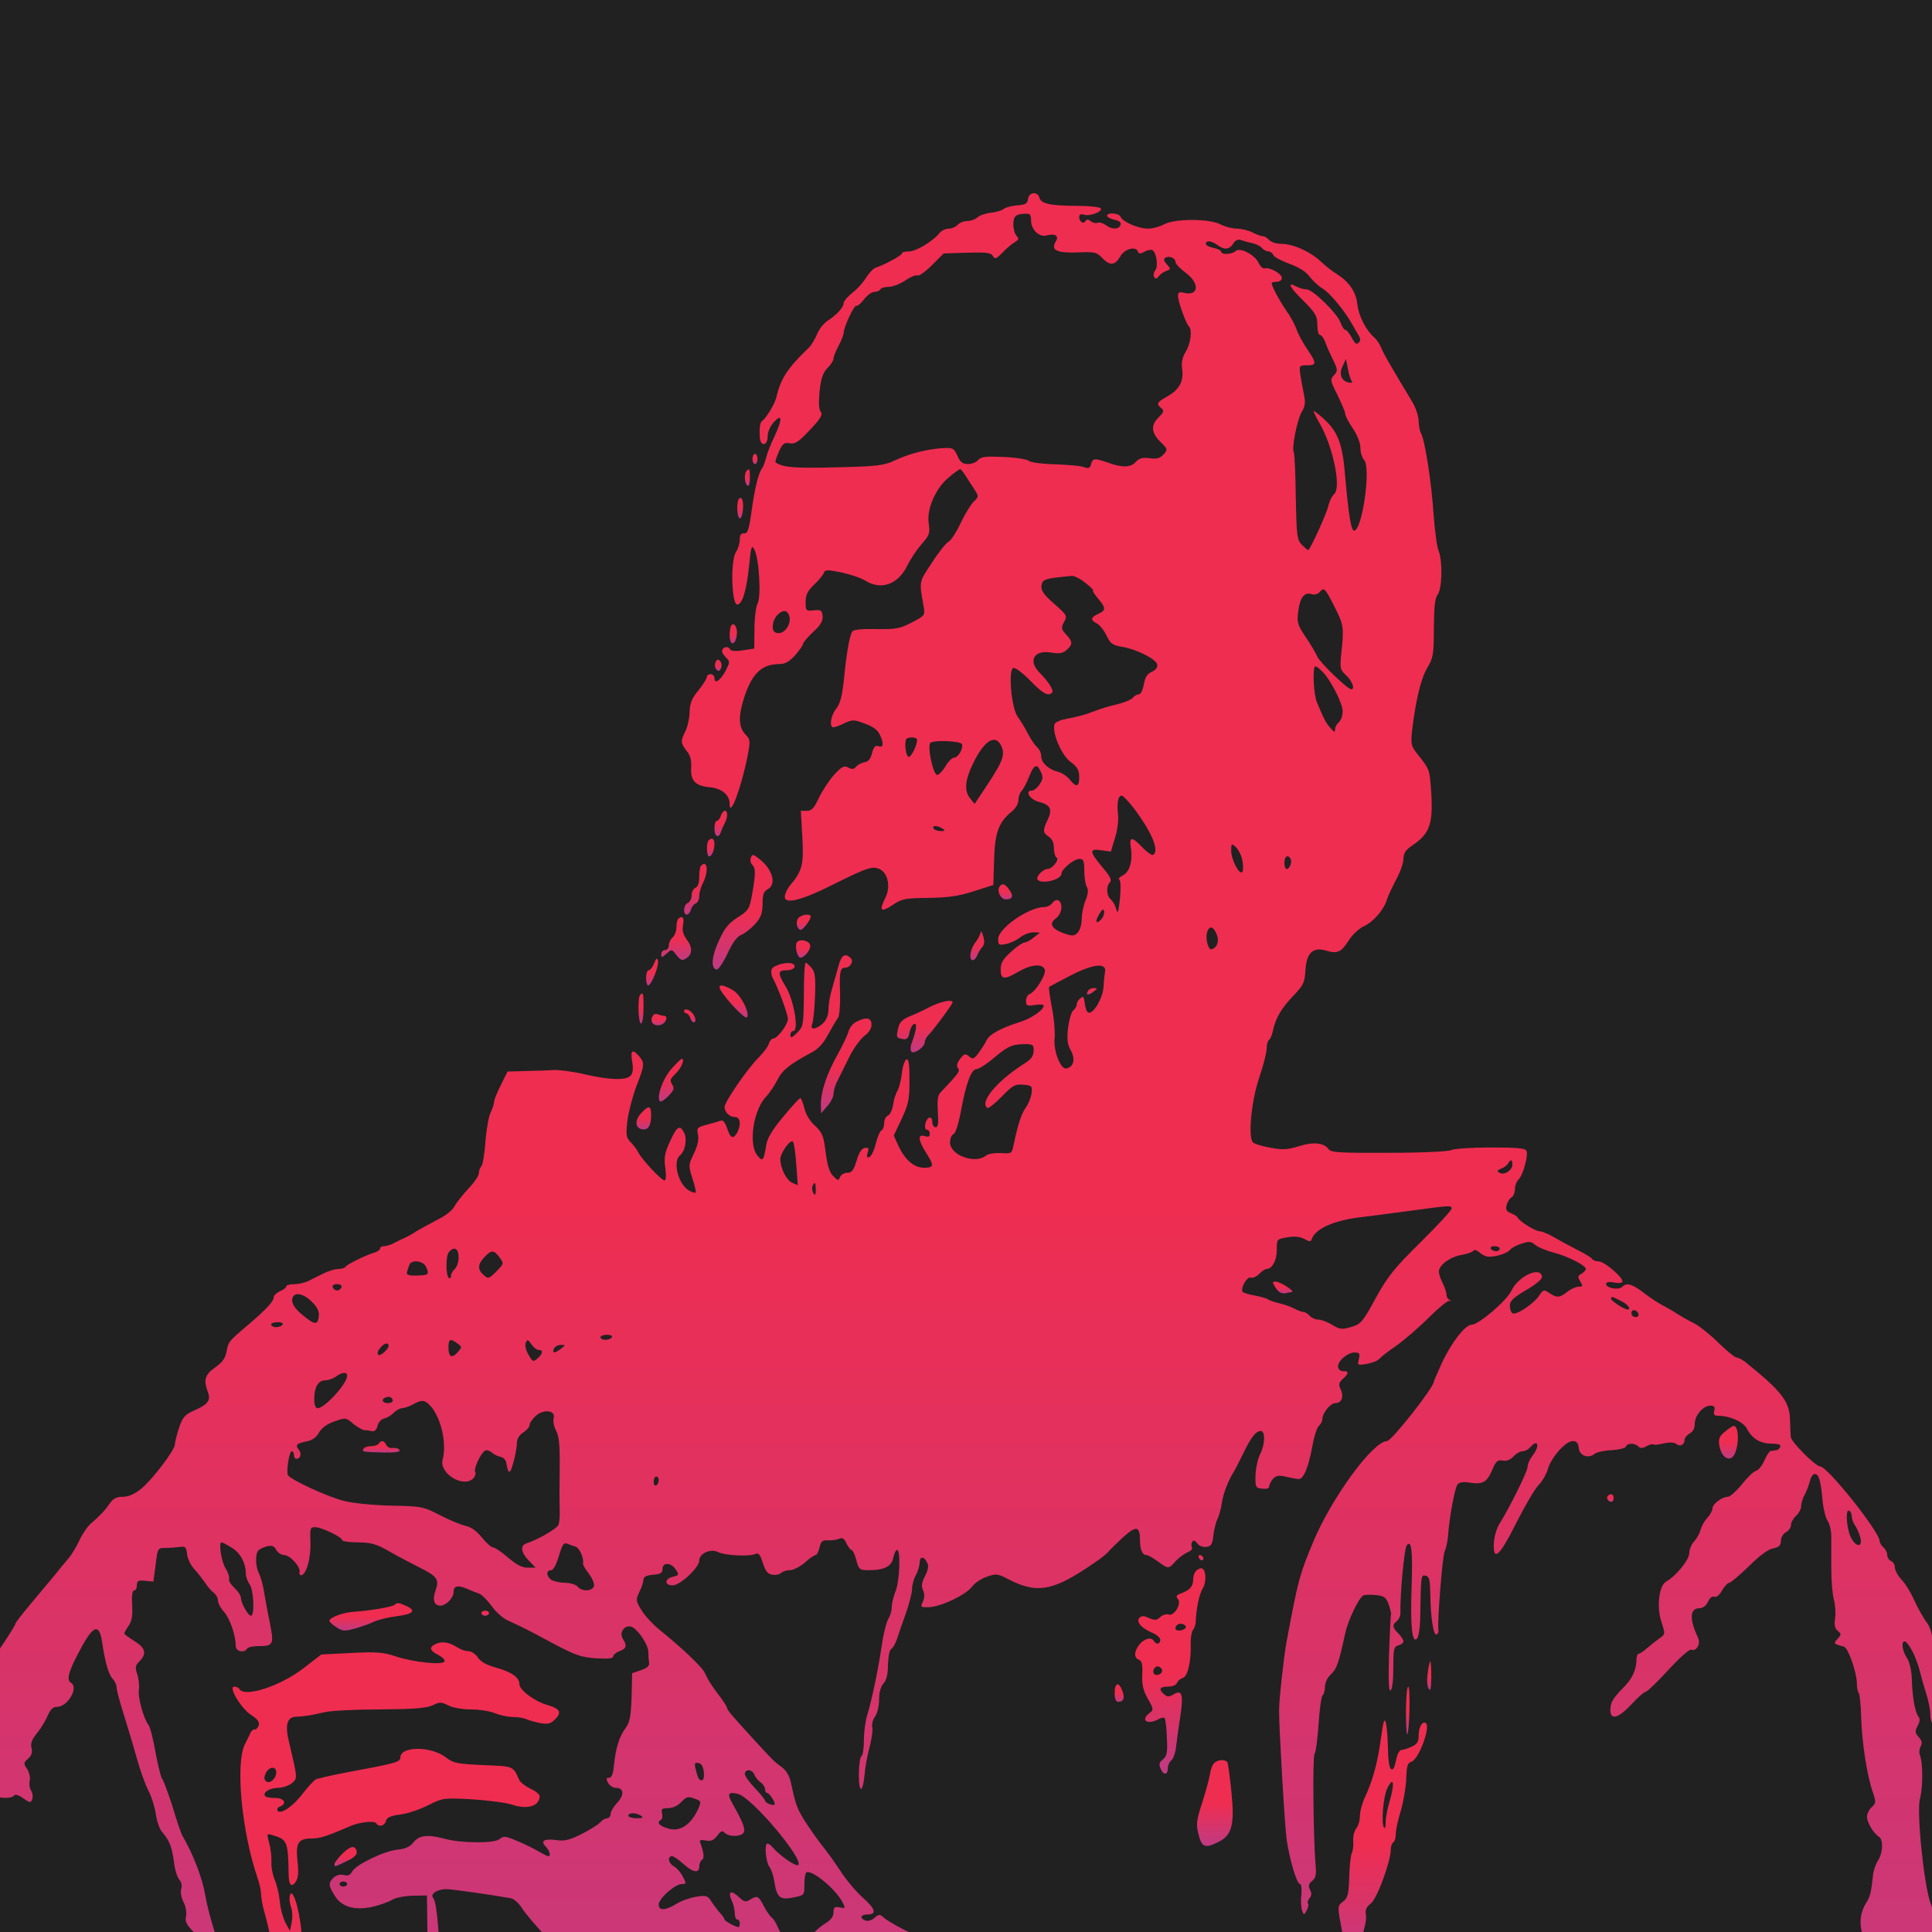 <svg width="500" height="500" viewBox="0 0 500 500" fill="none" xmlns="http://www.w3.org/2000/svg">
<g clip-path="url(#clip0)">
<rect width="500" height="500" fill="#212121"/>
<g clip-path="url(#clip1)">
<path d="M266.058 51.441C265.926 52.685 265.402 53.013 263.239 53.144C261.796 53.275 260.223 53.668 259.764 54.061C259.305 54.454 257.863 54.913 256.552 55.044C255.175 55.175 253.602 55.699 253.012 56.223C252.488 56.747 251.242 57.205 250.324 57.205C249.406 57.205 248.292 57.664 247.833 58.188C247.374 58.712 246.325 59.171 245.539 59.171C244.752 59.171 243.638 59.695 243.179 60.284C241.343 62.512 237.082 65.066 235.246 65.066C234.263 65.066 233.411 65.263 233.411 65.591C233.411 66.115 228.756 68.604 226.659 69.259C226.069 69.456 224.954 70.569 224.233 71.748C223.512 72.927 221.939 74.762 220.628 75.744C219.382 76.727 218.333 77.972 218.333 78.43C218.333 79.478 216.563 81.509 214.269 82.95C213.22 83.605 211.974 85.177 211.45 86.488C210.86 87.863 209.942 89.436 209.286 90.025C203.845 95.2 202.01 98.083 200.961 102.668C200.633 104.306 198.404 108.105 197.224 108.957C196.7 109.35 196.503 110.726 196.634 113.019C196.7 115.639 198.666 115.508 198.666 112.953C198.666 111.774 199.322 110.267 200.305 109.219C202.469 106.861 202.534 108.498 200.371 113.084C199.453 114.984 198.535 117.342 198.273 118.456C198.011 119.504 197.552 120.749 197.224 121.207C196.306 122.386 195.323 126.251 194.471 132.54C193.815 137.126 193.488 138.108 192.57 138.043C191.783 137.977 191.455 138.436 191.455 139.68C191.455 140.663 190.996 142.039 190.472 142.89C189.03 144.856 189.292 156.451 190.8 156.451C192.111 156.451 193.225 152.782 193.881 146.297C194.34 141.449 194.536 140.925 195.192 142.17C196.438 144.266 197.028 154.223 196.11 156.058C195.651 156.909 195.258 159.857 195.258 162.674L195.192 167.849L192.242 168.308C190.21 168.635 189.161 168.504 188.833 167.915C188.309 167.063 186.866 167.522 186.866 168.57C186.866 168.897 187.325 169.618 187.915 170.207C188.964 171.19 188.899 171.452 187.784 173.614C186.408 176.169 184.9 177.151 184.9 175.514C184.9 174.924 184.441 174.465 183.916 174.465C183.392 174.465 182.933 174.793 182.933 175.186C182.933 175.645 181.95 177.151 180.77 178.658C179 180.754 178.541 181.999 178.475 184.357C178.41 186.06 177.885 188.288 177.361 189.27C176.115 191.76 176.115 192.284 177.689 194.314C178.672 195.494 179 196.804 178.869 198.703C178.672 202.044 179.983 203.42 183.72 203.748C186.735 204.01 188.833 205.713 188.833 208.006C188.833 211.936 191.849 203.879 193.488 195.559C194.209 191.694 194.209 191.367 192.832 189.991C191.062 188.026 191.062 185.078 192.766 179.968C194.864 174.007 197.29 171.845 201.944 171.845C203.255 171.845 204.37 171.124 205.812 169.552C206.926 168.242 207.844 166.932 207.844 166.604C207.844 166.277 209.024 164.901 210.401 163.591C212.302 161.888 212.958 160.774 212.892 159.529C212.761 157.957 212.499 157.761 210.598 157.957C208.565 158.154 208.5 158.088 208.5 155.796C208.5 153.961 208.959 152.979 210.663 151.341C211.909 150.162 213.023 148.786 213.22 148.262C213.482 147.41 214.072 147.41 217.743 148.131C220.038 148.655 222.856 149.572 223.971 150.293C228.101 152.848 232.493 151.21 234.853 146.297C235.64 144.659 237.279 142.235 238.524 140.794C240.556 138.501 240.688 138.043 240.36 135.488C239.77 131.754 242.13 126.317 245.604 123.5C246.981 122.321 248.292 121.404 248.489 121.404C248.685 121.404 249.406 122.321 250.128 123.5C250.849 124.614 251.898 126.251 252.422 127.037C253.274 128.413 253.274 128.675 251.963 129.854C251.242 130.575 249.669 133.13 248.554 135.488C247.44 137.846 246.063 139.942 245.473 140.205C244.949 140.401 242.982 142.825 241.212 145.576C237.738 150.817 237.869 150.293 239.049 157.04C239.442 159.267 239.311 159.333 235.968 161.102C232.821 162.739 231.772 162.87 226.724 162.805C222.922 162.739 220.89 162.936 220.562 163.46C219.841 164.574 219.054 169.225 218.399 175.907C217.94 180.099 217.481 182.064 216.432 183.375C214.99 185.143 214.531 188.222 215.711 188.222C216.039 188.222 217.35 187.764 218.53 187.174C220.628 186.191 221.021 186.191 223.905 187.305C226.2 188.157 227.249 189.008 227.839 190.449C228.822 192.677 228.56 193.594 227.183 193.07C226.593 192.808 226.069 193.397 225.675 194.904C225.348 196.345 224.692 197.131 223.774 197.262C222.988 197.393 222.004 197.917 221.611 198.376C221.021 199.097 220.496 199.162 219.513 198.638C218.464 198.048 217.874 198.376 215.908 200.472C214.662 201.848 212.892 204.534 211.974 206.368C210.729 209.119 210.073 209.84 208.828 209.84H207.254L207.648 216.653C208.041 223.728 207.648 225.431 204.435 229.165C203.845 229.885 203.255 231.065 203.124 231.785C202.731 234.275 207.32 233.161 216.563 228.444C223.971 224.776 225.479 224.252 227.118 224.71C229.674 225.431 230.658 229.23 229.15 232.309C227.445 235.716 227.904 236.24 230.92 234.275C233.411 232.571 234.198 232.44 240.229 232.375C245.276 232.309 248.095 231.916 251.963 230.672L257.076 229.034L257.273 222.483C257.47 215.343 258.519 212.657 261.993 209.905C262.845 209.185 263.566 208.006 263.566 207.089C263.566 206.237 263.96 205.123 264.353 204.73C264.812 204.272 265.664 202.699 266.254 201.193C267.565 197.852 268.352 197.459 269.335 199.686C269.991 201.062 269.925 201.651 269.073 202.962C268.483 203.879 267.565 204.599 267.106 204.599C265.074 204.599 266.516 206.958 268.942 207.547C271.826 208.268 272.416 209.447 271.171 212.067C269.794 214.95 269.86 215.539 271.433 216.522C272.285 217.111 272.744 218.094 272.744 219.47C272.744 220.583 273.072 221.762 273.465 221.959C274.252 222.483 272.285 224.907 271.04 224.907C269.925 224.907 268.09 226.872 268.483 227.593C269.401 228.968 274.711 227.724 274.711 226.086C274.711 224.972 277.923 222.286 279.365 222.286C280.414 222.286 280.611 222.745 280.611 225.3C280.611 226.938 280.873 228.837 281.266 229.492C281.725 230.344 281.594 231.392 280.939 233.03C280.414 234.275 279.955 236.436 279.955 237.746C279.955 239.122 279.496 240.694 278.972 241.284C278.054 242.267 277.661 242.332 275.498 241.611C272.154 240.432 271.368 238.991 273.269 237.681C274.776 236.567 275.235 233.816 273.924 233.03C273.531 232.768 272.875 233.03 272.416 233.619C271.958 234.275 271.04 234.733 270.319 234.733C266.254 234.733 258.322 240.236 258.322 243.053C258.322 244.559 258.519 244.69 260.354 244.297C261.469 244.101 263.108 243.315 264.025 242.594C264.943 241.873 266.451 241.284 267.434 241.284L269.139 241.349L267.565 242.594C266.713 243.315 265.664 243.904 265.205 243.904C264.746 243.904 263.108 244.952 261.665 246.328C259.568 248.228 258.978 249.145 258.978 250.914C258.978 253.534 259.83 253.665 263.632 251.438C266.975 249.538 269.794 249.341 270.384 250.914C270.843 252.093 268.024 256.678 266.451 257.268C265.926 257.464 265.533 258.251 265.533 259.037C265.533 260.281 265.795 260.412 267.828 260.085C269.073 259.888 270.122 259.954 270.122 260.216C270.122 261.395 266.844 263.622 263.829 264.539C259.109 266.046 256.159 267.618 255.372 269.125C255.044 269.911 254.061 271.352 253.34 272.4C252.094 274.104 251.766 274.235 250.783 273.383C249.8 272.597 249.538 272.662 248.489 274.038C247.636 275.152 247.505 275.872 247.899 276.396C248.554 277.182 248.161 277.707 243.441 282.685C242.654 283.537 242.523 284.716 242.72 287.795C242.916 290.743 242.785 291.725 242.13 291.725C241.671 291.725 241.278 291.136 241.278 290.35C241.278 289.564 240.95 289.105 240.491 289.236C239.442 289.629 238.983 292.38 239.901 292.38C240.294 292.38 240.622 292.839 240.622 293.429C240.622 294.149 240.229 294.346 239.311 294.018C237.475 293.429 237.606 295.066 239.639 298.276C241.802 301.683 241.736 302.207 239.114 302.207C236.558 302.207 234.198 300.176 232.493 296.507L231.313 293.887L233.345 289.564C235.115 285.764 235.378 284.519 235.378 279.606C235.378 275.348 235.181 273.973 234.591 274.169C234.132 274.366 233.608 275.938 233.411 277.707C233.214 279.475 232.69 281.506 232.296 282.227C231.838 282.947 231.313 284.585 231.116 285.961C230.92 287.271 230.33 288.515 229.805 288.712C229.281 288.908 228.822 289.76 228.822 290.677C228.822 291.529 228.494 292.38 228.166 292.511C227.773 292.642 227.118 294.149 226.659 295.918C226.265 297.687 225.479 299.259 224.954 299.455C224.364 299.652 224.233 299.324 224.561 298.276C224.954 297.097 224.758 296.901 223.774 297.097C222.988 297.228 222.266 298.342 221.676 300.438C220.89 302.927 220.431 303.517 219.251 303.517C218.464 303.517 217.612 304.041 217.415 304.63C217.022 305.613 216.825 305.613 215.645 304.368C214.662 303.451 214.138 301.617 213.679 298.211C213.154 293.953 212.826 293.167 210.991 291.398C209.68 290.284 208.565 288.45 208.172 286.812C207.844 285.371 207.32 284.192 207.123 284.192C206.861 284.192 204.894 286.354 202.731 288.974C199.978 292.249 198.601 294.542 198.339 296.18C197.618 300.503 197.421 300.766 195.979 298.997C193.619 296.114 194.995 287.074 198.339 283.733C199.125 282.882 200.436 280.982 201.158 279.541C202.469 276.92 204.37 275.414 210.008 272.4C211.778 271.483 213.089 270.042 214.334 267.684C215.383 265.784 216.498 263.884 216.891 263.426C217.219 262.967 217.481 260.281 217.415 257.333C217.219 251.503 217.415 250.455 218.661 250.455C220.038 250.455 221.021 248.817 220.169 247.966C218.726 246.525 217.743 247.18 217.022 249.931C216.563 251.503 215.842 254.189 215.318 255.958C214.793 257.661 214.4 260.085 214.4 261.329C214.4 262.705 213.875 263.95 212.958 264.867C211.122 266.505 209.483 266.636 210.204 264.998C210.466 264.408 210.794 261.198 210.925 257.858C211.122 252.813 210.925 251.569 210.008 250.455C209.352 249.734 208.696 249.145 208.5 249.145C208.238 249.145 208.041 252.813 208.041 257.399C207.975 265.325 207.91 265.653 206.271 267.291C204.96 268.601 204.566 268.732 204.566 267.88C204.566 267.291 204.894 266.832 205.288 266.832C206.861 266.832 205.419 258.644 203.321 255.303C201.223 251.831 201.223 251.11 203.583 251.11C205.353 251.11 206.271 250.128 205.222 249.472C204.042 248.752 200.109 249.734 199.715 250.848C199.519 251.372 199.584 252.289 199.912 252.944C201.551 256.023 203.911 262.509 203.911 263.753C203.845 265.26 201.158 268.797 200.043 268.797C199.715 268.797 199.191 269.387 198.994 270.108C198.732 270.894 197.552 272.466 196.306 273.711C193.422 276.593 187.522 285.175 187.522 286.485C187.522 287.86 188.833 289.105 190.275 289.105C191.586 289.105 191.849 291.07 190.8 293.101C189.751 294.935 189.03 294.608 188.178 291.987C187.653 290.481 187.063 289.76 186.539 290.022C186.014 290.219 184.441 290.677 182.933 291.07C180.442 291.725 180.245 291.922 180.639 293.625C180.901 294.87 180.573 296.442 179.59 298.538C178.148 301.486 178.148 301.617 179.196 304.958C179.786 306.792 180.18 308.495 180.049 308.627C179.852 308.758 179.131 308.561 178.41 308.168C175.525 306.596 174.018 300.634 175.984 298.997C177.361 297.883 177.885 294.673 177.033 293.101C175.919 291.005 175.198 291.463 173.428 295.328C172.051 298.342 171.789 299.521 172.182 302.207C172.444 304.237 172.379 305.482 171.985 305.482C171.133 305.482 166.348 300.307 165.233 298.342C164.84 297.49 163.922 296.311 163.201 295.59C162.086 294.477 161.955 293.756 162.349 290.219C162.611 287.991 163.66 283.93 164.643 281.244C166.872 275.545 166.872 275.152 165.43 273.383C163.66 271.352 163.135 271.811 163.594 274.693C163.922 276.462 163.791 277.707 163.266 278.296C162.152 279.672 157.891 279.541 151.335 278.034C148.32 277.314 144.714 276.855 143.272 276.92C141.83 277.051 138.552 277.117 135.995 277.182L131.341 277.314L129.636 280.785C128.653 282.685 127.866 284.65 127.866 285.175C127.866 285.699 127.473 286.878 127.014 287.86C126.49 288.777 125.9 292.118 125.638 295.328C125.441 298.538 124.916 301.486 124.589 301.814C124.195 302.207 123.933 302.993 123.933 303.648C123.933 304.237 122.753 306.006 121.245 307.578C119.803 309.151 118.164 311.181 117.64 312.164C117.115 313.212 115.28 314.653 113.248 315.636C111.412 316.619 108.986 317.929 107.872 318.584C106.823 319.304 105.446 320.025 104.922 320.287C104.398 320.484 103.152 321.073 102.169 321.597C101.251 322.121 100.005 322.514 99.415 322.514C98.825 322.514 98.367 322.776 98.367 323.104C98.367 323.431 97.711 323.955 96.924 324.152C94.564 324.873 89.91 327.165 89.451 327.82C89.254 328.148 88.402 328.41 87.55 328.41C86.698 328.41 85.059 328.934 83.813 329.524C82.633 330.113 80.863 330.965 79.88 331.489C78.962 331.947 77.258 332.341 76.143 332.341C75.029 332.341 74.111 332.603 74.111 332.865C74.111 333.192 73.39 333.782 72.472 334.175C71.554 334.568 70.833 335.288 70.833 335.747C70.833 336.795 68.867 338.891 64.278 342.822C59.23 347.08 59.099 347.211 58.64 349.766C58.312 351.534 57.525 352.583 55.69 353.893C53.068 355.727 52.609 357.103 53.789 360.247C54.641 362.409 53.789 363.523 50.118 365.095C47.823 366.143 47.299 366.732 46.315 369.549C45.725 371.384 45.267 373.283 45.267 373.807C45.267 375.249 39.301 383.11 36.482 385.337C34.778 386.712 33.204 387.368 31.762 387.368C30.189 387.368 29.271 387.826 28.419 389.071C27.108 390.971 25.862 392.281 23.568 394.246C22.715 394.967 21.339 396.932 20.552 398.635C19.765 400.338 18.52 402.369 17.799 403.221C17.078 404.072 15.308 406.168 13.865 408.003C12.358 409.771 9.539 413.178 7.572 415.536C5.605 417.894 3.966 419.991 3.966 420.253C3.966 420.515 2.655 422.677 1.016 425.1C-0.622 427.459 -1.934 429.62 -1.934 429.948C-1.934 430.276 -2.327 430.931 -2.851 431.455C-3.376 431.913 -4.425 433.616 -5.146 435.254C-5.932 436.826 -7.244 439.316 -8.096 440.757C-11.57 446.849 -13.733 451.173 -13.733 451.893C-13.733 452.352 -14.192 453.072 -14.717 453.531C-15.241 453.99 -15.7 454.841 -15.7 455.496C-15.7 456.151 -16.159 457.003 -16.683 457.461C-17.208 457.92 -17.667 458.968 -17.667 459.754C-17.667 460.54 -18.126 461.589 -18.65 462.047C-19.175 462.506 -19.634 463.685 -19.634 464.667C-19.634 465.65 -20.092 466.829 -20.617 467.288C-21.141 467.746 -21.6 468.794 -21.6 469.581C-21.6 470.367 -22.059 471.415 -22.584 471.873C-23.108 472.332 -23.567 473.184 -23.567 473.773C-23.567 474.363 -23.895 475.214 -24.288 475.607C-24.681 476 -25.206 478.424 -25.402 480.979C-25.599 483.73 -26.058 485.892 -26.582 486.351C-27.107 486.744 -27.5 487.595 -27.5 488.25C-27.5 488.906 -27.959 489.757 -28.483 490.216C-29.008 490.674 -29.467 491.984 -29.467 493.164C-29.467 494.474 -29.86 495.456 -30.45 495.718C-30.975 495.915 -31.433 496.57 -31.433 497.16C-31.433 497.815 -31.892 498.863 -32.482 499.452C-33.072 500.107 -33.597 501.418 -33.597 502.269C-33.597 503.186 -33.99 504.3 -34.449 504.693C-34.974 505.086 -35.367 505.938 -35.367 506.527C-35.367 507.182 -35.826 508.23 -36.35 508.951C-36.875 509.606 -37.334 511.047 -37.334 512.03C-37.334 513.013 -37.792 513.995 -38.317 514.192C-38.841 514.454 -39.3 515.109 -39.3 515.698C-39.3 516.288 -40.611 519.432 -42.25 522.642C-43.889 525.918 -45.2 529.324 -45.2 530.241C-45.2 531.224 -45.659 532.338 -46.184 532.796C-46.708 533.255 -47.167 534.106 -47.167 534.761C-47.167 535.416 -47.626 536.268 -48.15 536.727C-48.675 537.185 -49.133 538.43 -49.133 539.478C-49.133 540.526 -49.527 541.509 -50.117 541.705C-50.707 541.967 -51.1 542.95 -51.1 543.998C-51.1 545.112 -51.493 546.094 -52.084 546.291C-52.673 546.553 -53.067 547.535 -53.067 548.911C-53.067 550.352 -53.46 551.335 -54.05 551.531C-54.706 551.794 -55.033 552.842 -55.033 554.479C-55.033 556.183 -55.427 557.165 -56.148 557.624C-56.803 557.951 -57.066 558.475 -56.803 558.737C-56.214 559.393 -54.378 558.344 -53.591 556.969C-53.329 556.445 -52.411 554.479 -51.625 552.58C-50.838 550.745 -50.051 549.173 -49.855 549.173C-49.658 549.173 -49.396 547.798 -49.265 546.029C-49.199 544.26 -48.675 542.622 -48.15 542.229C-47.626 541.836 -47.167 540.723 -47.167 539.74C-47.167 538.757 -46.708 537.84 -46.184 537.644C-45.659 537.382 -45.2 536.661 -45.2 536.006C-45.2 534.368 -42.644 530.831 -41.464 530.831C-40.939 530.831 -40.415 531.289 -40.218 531.813C-39.956 532.338 -39.562 532.796 -39.169 532.796C-38.841 532.796 -38.71 532.534 -38.972 532.141C-39.169 531.813 -39.038 531.027 -38.71 530.372C-37.465 527.948 -35.367 520.612 -35.498 518.712C-35.563 516.878 -34.646 513.733 -33.335 511.047C-33.007 510.392 -32.745 509.279 -32.745 508.558C-32.745 507.837 -32.351 506.527 -31.827 505.741C-31.368 504.955 -30.581 502.531 -30.122 500.369C-29.663 498.208 -28.877 495.98 -28.352 495.391C-27.893 494.867 -27.5 493.753 -27.5 493.033C-27.5 492.312 -27.041 491.329 -26.517 490.871C-25.992 490.412 -25.534 489.299 -25.534 488.316C-25.534 487.399 -25.075 486.023 -24.55 485.368C-23.96 484.582 -23.567 482.617 -23.567 480.586C-23.567 477.9 -23.37 477.114 -22.584 477.114C-21.469 477.114 -20.289 479.603 -20.814 480.913C-20.945 481.372 -20.682 482.224 -20.092 482.879C-19.568 483.468 -17.732 486.809 -16.093 490.216C-10.194 502.204 -3.572 511.178 -0.426 511.178C0.361 511.178 0.099 509.017 -0.95 506.986C-1.475 506.003 -1.737 504.89 -1.54 504.562C-1.344 504.234 -2.13 502.4 -3.31 500.5C-4.49 498.535 -5.408 496.242 -5.342 495.129C-5.342 494.081 -5.539 492.902 -5.801 492.508C-6.85 491.264 -8.62 477.507 -8.096 475.214C-7.834 473.97 -7.506 473.773 -5.932 474.035C-3.966 474.428 -3.966 474.559 -3.9 468.205C-3.9 466.043 -1.737 463.423 -0.95 464.602C-0.426 465.519 3.114 465.519 3.639 464.667C3.901 464.274 4.819 464.536 5.999 465.388C7.769 466.633 7.965 466.633 8.359 465.585C8.555 464.995 8.424 463.947 8.031 463.357C7.638 462.702 7.506 461.589 7.703 460.802C7.9 460.082 7.572 458.706 7.048 457.855C6.064 456.413 6.064 456.217 7.244 455.169C8.162 454.383 8.424 453.531 8.162 452.417C7.834 451.238 8.228 450.19 9.67 448.421C10.719 447.111 11.964 445.015 12.423 443.836C13.079 442.395 13.734 441.739 14.718 441.739C17.537 441.739 20.421 436.761 18.389 435.516C17.209 434.796 17.668 432.83 20.028 428.31C23.895 420.711 25.6 419.729 26.387 424.773C27.239 430.341 28.091 433.289 29.14 434.468C29.73 435.058 30.189 436.106 30.189 436.761C30.189 437.416 31.041 440.626 32.09 443.901C33.139 447.242 34.647 452.286 35.433 455.103C36.22 457.986 37.531 461.72 38.383 463.357C39.235 464.995 40.088 467.812 40.35 469.581C40.612 471.415 41.333 473.446 41.989 474.166C43.824 476.262 44.48 477.966 45.004 481.765C45.201 483.73 45.856 485.827 46.381 486.416C46.971 487.071 47.168 488.054 46.905 488.84C46.643 489.626 46.905 491.133 47.495 492.246C48.085 493.426 48.348 494.998 48.151 495.915C47.823 497.16 48.217 498.011 49.79 499.649C51.101 501.025 52.019 502.793 52.412 504.824C52.674 506.527 53.723 509.017 54.641 510.392C55.493 511.702 56.477 513.668 56.673 514.716C56.935 515.698 58.509 519.694 60.279 523.559C61.983 527.359 63.95 532.141 64.605 534.106C65.326 536.072 66.244 538.168 66.703 538.757C67.162 539.281 67.555 540.723 67.555 541.836C67.555 542.95 68.408 545.636 69.522 547.732C70.571 549.894 71.489 552.121 71.489 552.776C71.489 553.431 71.817 555.069 72.275 556.445C72.931 558.737 73.193 558.999 75.225 558.999C77.323 558.999 78.044 558.213 76.733 557.362C76.405 557.165 76.078 556.117 76.078 555.069C76.078 554.021 75.815 553.038 75.488 552.842C75.16 552.58 74.242 551.073 73.455 549.304C72.669 547.601 71.685 545.505 71.161 544.588C70.702 543.67 70.112 541.64 69.85 540.068C69.588 538.43 68.867 536.203 68.211 535.089C67.555 533.975 66.834 532.01 66.572 530.765C66.31 529.521 65.785 527.948 65.392 527.228C63.95 524.477 60.344 513.406 60.672 512.62C60.869 512.161 60.41 510.982 59.689 509.999C57.722 507.379 54.182 496.701 53.068 490.216C52.346 485.958 49.855 479.538 47.233 475.149C46.905 474.625 45.725 471.153 44.611 467.419C43.431 463.75 42.251 460.606 41.989 460.409C41.727 460.213 40.94 457.199 40.284 453.728C39.694 450.19 38.842 446.915 38.449 446.456C37.138 444.687 35.63 439.316 35.958 437.285C36.089 436.171 35.892 434.337 35.499 433.223C34.909 431.52 35.04 430.996 36.089 429.948C38.055 427.983 37.662 426.476 34.778 424.707C33.335 423.79 32.155 422.939 32.155 422.742C32.155 422.546 32.68 421.628 33.27 420.777C34.122 419.532 34.384 418.156 34.188 415.34C34.056 412.981 34.253 411.606 34.712 411.606C35.105 411.606 35.433 411.016 35.433 410.23C35.433 409.116 35.761 408.92 37.596 409.116L39.694 409.313L40.284 404.924C40.809 400.6 40.809 400.6 42.907 400.6C44.021 400.6 45.66 400.469 46.578 400.338C48.02 400.142 48.217 400.404 48.413 402.238C48.544 403.352 49.331 405.055 50.249 406.037C51.166 407.02 52.346 408.592 53.002 409.509C53.592 410.492 54.641 411.671 55.231 412.13C55.886 412.588 56.411 413.571 56.411 414.226C56.411 414.881 57.132 416.257 57.984 417.174C59.492 418.812 61 423.201 61 425.952C61 427.393 63.163 427.917 63.95 426.673C64.147 426.28 65.458 426.017 66.769 426.017C70.833 426.017 70.964 425.624 69.784 419.729C69.194 416.912 68.539 413.243 68.276 411.606C68.014 409.968 67.424 408.003 67.031 407.217C66.179 405.644 65.982 402.5 66.769 401.386C67.031 400.993 68.014 400.469 68.998 400.207C70.374 399.88 70.964 400.076 71.489 401.124C71.882 401.845 72.8 402.434 73.521 402.434C75.029 402.434 77.848 405.513 77.52 406.824C77.389 407.282 77.585 407.675 77.913 407.675C79.224 407.675 80.47 403.352 80.339 399.29C80.208 395.556 80.273 395.229 81.519 395.229C83.223 395.229 88.533 397.783 88.533 398.569C88.533 398.897 90.369 399.159 92.663 399.159C96.072 399.225 97.383 399.552 100.661 401.452C102.824 402.697 106.43 404.596 108.659 405.71C113.182 408.003 113.706 408.723 112.723 411.606C111.871 414.029 112.33 415.536 113.969 415.536C115.411 415.536 117.378 413.571 117.378 412.064C117.378 410.426 118.492 410.164 120.786 411.147C121.966 411.671 123.474 412.261 124.064 412.457C124.72 412.719 126.096 414.095 127.211 415.602C128.325 417.174 130.161 418.812 131.341 419.336C135.471 421.235 136.782 421.89 143.206 425.362C148.779 428.31 150.352 428.9 154.22 429.162C157.366 429.358 158.678 429.227 158.678 428.703C158.678 428.31 159.399 427.655 160.316 427.328C162.152 426.607 162.349 425.952 161.169 424.052C160.054 422.284 162.021 420.122 163.791 421.17C165.495 422.218 167.855 425.952 167.79 427.59C167.79 428.31 167.855 429.489 167.986 430.21C168.118 431.127 167.593 431.651 165.889 432.241L163.594 433.027L163.463 439.185C163.266 444.294 163.004 445.67 161.89 447.242C160.251 449.404 159.333 452.483 158.874 457.003C158.678 459.099 158.284 460.082 157.629 460.082C156.842 460.082 156.842 460.344 157.366 461.392C157.76 462.113 158.678 462.702 159.399 462.702C161.496 462.702 161.628 464.536 159.726 466.567C158.809 467.55 158.022 468.86 158.022 469.45C158.022 470.039 157.629 470.563 157.104 470.563C156.645 470.563 155.859 471.022 155.334 471.611C154.875 472.201 152.712 473.511 150.549 474.625C147.336 476.262 146.091 476.524 143.862 476.197C140.715 475.804 139.798 476.459 141.305 477.966C142.289 479.014 142.616 480.389 141.895 480.389C141.633 480.389 140.519 479.8 139.404 479.145C138.29 478.49 135.799 477.245 133.898 476.459C130.816 475.149 130.358 475.083 129.309 475.935C127.998 477.114 119.41 477.048 115.083 475.869C110.691 474.69 108.462 474.952 107.02 476.786C106.102 477.966 104.922 478.49 102.824 478.686C99.35 479.079 92.139 482.551 91.155 484.32C90.631 485.303 90.041 485.565 88.927 485.237C87.943 485.041 87.025 485.303 86.304 485.958C84.928 487.333 84.993 487.988 86.632 490.609C88.402 493.557 91.942 494.539 96.662 493.426C98.498 492.967 100.661 492.181 101.513 491.657C102.365 491.133 104.66 490.674 106.758 490.609L110.494 490.543L110.691 506.265C110.822 516.354 110.56 523.952 110.035 527.555C108.921 535.482 109.249 550.483 110.691 555.265L111.805 558.999H115.87H119.934L118.885 556.576C118.164 554.807 117.771 551.335 117.574 544.588C117.443 539.347 117.05 533.713 116.656 532.01C116.263 530.307 116.132 528.08 116.329 527.097C116.591 525.983 116.329 523.952 115.739 522.315C115.083 520.546 114.428 515.371 114.1 509.213C113.313 495.718 112.854 492.115 112.068 491.133C111.281 490.15 113.182 488.906 115.542 488.906C116.788 488.906 127.145 490.347 132.193 491.264C132.98 491.395 134.225 492.508 134.946 493.622C135.602 494.801 138.618 498.339 141.568 501.483C144.452 504.562 146.878 507.313 146.878 507.575C146.878 508.099 150.155 512.423 151.794 514.126C155.465 517.729 156.383 522.577 154.548 528.669C153.761 531.355 153.63 531.42 152.581 530.372C151.073 528.8 149.696 530.11 150.745 532.076C151.598 533.582 152.778 533.844 153.892 532.731C154.285 532.338 154.941 532.207 155.334 532.403C156.318 533.058 156.252 541.116 155.269 541.902C151.335 545.046 148.648 548.518 148.91 550.025C148.975 550.418 148.844 551.531 148.582 552.449C148.32 553.497 148.516 555.069 149.172 556.576L150.155 558.999H205.484C257.666 558.999 260.879 558.934 261.141 557.82C262.78 551.663 263.042 550.418 262.78 550.09C262.583 549.959 261.01 550.549 259.305 551.466C257.601 552.383 255.831 553.104 255.372 553.104C254.913 553.104 253.405 554.152 252.029 555.396C249.538 557.689 247.243 558.41 247.112 556.838C246.784 551.859 247.702 547.339 250.193 541.509C250.718 540.395 251.111 539.085 251.111 538.561C251.111 538.037 251.373 537.382 251.701 536.989C252.553 536.137 252.881 534.237 252.16 534.106C251.57 533.975 248.751 538.43 246.981 542.295C246.456 543.343 244.686 545.505 243.048 546.946C240.622 549.173 239.704 549.632 238.196 549.304C234.853 548.715 234.525 548.06 234.984 542.819C235.378 538.364 234.919 536.792 233.739 538.692C232.952 539.937 231.444 539.347 231.444 537.84C231.444 535.351 228.363 529.586 226.724 528.931C225.872 528.604 223.315 528.342 220.955 528.342C217.612 528.342 215.776 527.948 212.958 526.638C207.582 524.083 207.385 523.69 209.155 518.974C210.139 516.157 210.401 514.781 209.876 514.257C209.549 513.93 207.32 513.668 205.025 513.733C201.879 513.799 200.502 513.602 199.715 512.816C198.404 511.506 198.404 510.589 199.584 510.13C200.109 509.934 201.354 508.755 202.272 507.51C203.583 505.741 203.845 505.021 203.321 504.365C202.731 503.645 202.928 503.514 204.239 503.514C205.156 503.514 206.336 503.121 206.926 502.597C207.844 501.876 207.779 501.68 206.402 500.959C205.55 500.5 204.304 500.304 203.518 500.435C202.469 500.697 201.944 500.369 201.289 498.732C200.83 497.618 200.109 496.504 199.715 496.242C199.322 495.98 198.404 494.67 197.683 493.295C196.306 490.609 195.979 490.478 194.078 491.657C193.029 492.312 192.57 492.246 191.128 490.871C189.161 489.037 188.309 489.561 189.358 491.853C189.816 492.771 190.144 494.277 190.144 495.129C190.144 496.046 190.472 496.767 190.8 496.767C191.193 496.767 191.455 497.225 191.455 497.749C191.455 498.273 191.324 498.732 191.128 498.732C190.406 498.732 187.522 497.16 187.522 496.767C187.522 496.57 186.998 495.784 186.342 495.063C185.752 494.408 184.703 493.033 184.113 492.115C183.13 490.543 182.736 490.478 180.18 490.871C178.606 491.133 176.312 491.919 175.066 492.705C172.182 494.474 170.478 494.539 170.478 492.902C170.478 491.329 174.673 487.595 176.443 487.595C177.623 487.595 177.689 487.464 176.705 485.63C176.181 484.582 175.132 483.403 174.411 483.01C172.969 482.224 172.641 480.389 173.952 480.389C174.345 480.389 175.656 481.307 176.836 482.355C179.262 484.582 180.966 484.909 180.966 483.075C180.966 482.355 181.294 481.569 181.688 481.307C182.343 480.913 182.146 479.341 181.229 476.917C180.966 476.197 181.294 476.066 182.671 476.328C183.982 476.59 184.703 476.262 185.621 475.083C186.539 473.839 186.932 473.642 187.588 474.363C188.768 475.476 192.045 475.345 192.504 474.166C192.898 473.184 192.176 471.415 189.489 466.633C188.112 464.209 188.505 463.619 190.996 464.274C194.602 465.126 208.369 481.569 206.533 482.682C205.878 483.075 201.682 480.127 199.978 478.097C199.519 477.573 198.929 477.114 198.601 477.114C197.749 477.114 198.208 482.027 199.125 483.141C199.584 483.665 200.109 485.303 200.371 486.809C201.026 491.067 201.813 491.788 205.288 491.067C208.172 490.478 208.172 490.478 208.172 487.792C208.172 486.285 208.369 484.909 208.631 484.647C209.745 483.534 216.235 488.774 218.005 492.246C218.858 493.884 218.858 493.95 217.284 493.622C215.973 493.36 215.711 493.622 215.711 494.932C215.711 495.915 215.055 496.832 213.941 497.553C212.892 498.142 211.384 499.387 210.532 500.304C209.155 501.745 209.09 502.007 210.073 502.4C210.663 502.597 211.581 502.466 212.105 502.007C213.154 501.09 217.284 500.959 221.021 501.68C222.463 501.942 223.971 501.811 224.889 501.352C226.003 500.763 226.528 500.763 227.38 501.549C227.97 502.073 230.002 502.531 231.772 502.662C233.608 502.728 235.902 502.859 236.951 502.924C238 502.924 238.983 502.597 239.114 502.138C239.311 501.745 239.049 501.352 238.524 501.352C237.475 501.352 230.199 497.618 228.691 496.242C227.642 495.325 227.38 495.391 226.265 496.373C225.61 496.963 224.626 497.291 223.971 497.029C222.398 496.439 222.725 495.456 224.561 495.456C226.986 495.456 226.593 494.015 223.25 491.067C221.676 489.692 219.054 486.613 217.546 484.254C215.973 481.896 213.679 478.686 212.368 477.114C211.122 475.476 209.155 472.659 208.041 470.891C206.14 467.746 205.878 466.829 204.632 461.13C204.239 459.427 203.386 458.051 202.141 457.199C200.24 455.824 199.715 455.234 194.733 449.797C189.292 443.836 188.178 442.526 188.178 442.067C188.178 441.805 187.391 440.495 186.408 439.185C184.179 436.302 183.13 434.599 182.343 432.83C181.688 431.389 176.115 426.149 170.805 421.89C169.035 420.449 166.872 418.156 166.02 416.715C164.512 414.291 164.512 414.029 165.495 411.933C166.085 410.754 166.544 409.313 166.544 408.789C166.544 408.068 167.331 407.675 169.035 407.544C170.936 407.413 171.461 407.086 171.461 406.037C171.461 404.269 173.69 404.334 174.87 406.168C175.788 407.544 175.722 407.675 174.149 408.068C171.92 408.592 171.92 410.295 174.083 410.295C176.05 410.295 180.966 405.644 180.966 403.876C180.966 402.041 183.851 400.731 185.752 401.648C187.456 402.565 193.946 402.893 195.454 402.172C196.306 401.779 196.765 402.303 197.421 404.531C198.142 406.693 198.732 407.413 199.912 407.544C200.764 407.675 201.748 407.479 202.141 407.086C202.534 406.693 203.583 406.365 204.435 406.365C205.288 406.365 207.058 405.448 208.303 404.4C209.483 403.286 210.794 402.434 211.122 402.434C211.384 402.434 211.843 401.583 212.105 400.469C212.433 398.897 212.826 398.569 214.269 398.635C215.252 398.7 216.563 398.504 217.153 398.242C218.005 397.849 218.53 398.176 219.054 399.421C219.513 400.338 220.103 401.124 220.365 401.124C220.693 401.124 221.218 402.303 221.611 403.745C222.266 406.234 222.463 406.365 224.889 406.365C228.822 406.365 230.789 405.382 231.182 403.09C231.444 402.041 231.838 401.124 232.165 401.124C233.149 401.124 232.821 409.313 231.772 411.802C231.248 413.112 230.789 414.947 230.789 415.864C230.789 416.781 230.395 418.222 229.871 419.008C229.412 419.794 228.625 422.808 228.232 425.69C227.183 432.568 225.61 440.036 224.495 443.639C223.971 445.277 223.578 448.225 223.578 450.321C223.578 452.417 223.315 454.317 222.922 454.514C222.594 454.71 222.266 456.872 222.266 459.296C222.266 464.274 223.315 464.143 223.774 459.099C223.905 457.265 224.495 454.121 225.085 452.024C225.61 449.928 225.938 447.635 225.741 446.98C225.544 446.325 225.872 445.08 226.462 444.229C227.052 443.443 227.511 441.477 227.511 439.84C227.511 438.006 227.904 436.499 228.625 435.713C229.412 434.861 229.805 433.289 229.805 430.865C229.871 428.769 230.199 427 230.658 426.738C231.116 426.476 231.706 425.362 232.1 424.314C232.428 423.266 233.411 420.318 234.329 417.829C235.246 415.274 236.033 412.326 236.033 411.278C236.033 410.164 236.492 408.592 237.016 407.675C237.541 406.758 237.934 405.382 238 404.531C238 402.762 239.049 402.631 239.901 404.334C240.425 405.186 240.229 406.168 239.442 407.806C238.524 409.509 238.393 410.492 238.852 411.475C239.311 412.457 239.311 413.44 238.852 414.488C238.131 415.929 238.262 415.995 240.491 415.929C243.638 415.798 249.996 412.719 251.57 410.623C252.225 409.706 253.93 408.527 255.372 408.068C257.732 407.217 258.191 407.282 260.616 408.527C268.286 412.588 272.482 411.868 282.905 404.662C284.741 403.483 286.511 402.041 286.839 401.583C287.232 401.124 288.936 399.421 290.641 397.849C294.05 394.77 295.033 394.901 295.033 398.635C295.033 400.928 295.623 402.434 296.606 402.434C297.065 402.434 298.376 403.155 299.622 404.072C302.375 406.103 302.441 406.103 304.276 404.007C305.129 403.09 306.505 402.107 307.358 401.714C308.21 401.386 308.669 400.862 308.472 400.469C308.275 400.142 308.275 399.487 308.538 399.028C308.865 398.504 309.259 398.635 309.849 399.421C310.308 400.076 311.291 400.469 312.209 400.338C313.454 400.207 313.782 399.683 314.044 397.194C314.241 395.556 314.765 393.656 315.159 392.936C315.486 392.215 316.011 390.446 316.208 388.94C316.601 386.45 317.912 383.044 319.354 380.817C319.682 380.293 320.731 378.196 321.714 376.231C323.681 372.104 324.992 370.335 326.303 370.335C327.483 370.335 327.418 373.873 326.106 376.362C325.516 377.541 324.992 379.965 324.926 381.734C324.861 384.944 324.926 385.075 326.696 385.271C327.745 385.402 328.466 385.206 328.466 384.682C328.466 384.223 328.925 383.372 329.45 382.716C330.302 381.865 330.958 381.734 332.924 382.192C334.235 382.52 335.743 382.782 336.136 382.782C337.382 382.782 338.628 379.703 339.611 374.397C340.07 371.777 340.856 369.353 341.381 368.96C341.84 368.567 342.233 367.781 342.233 367.256C342.233 365.684 344.331 363.129 345.576 363.129C347.215 363.129 347.871 361.492 346.953 359.527C346.363 358.282 346.494 357.823 347.543 356.841C349.116 355.465 349.116 354.744 347.674 354.875C347.019 354.875 346.429 354.482 346.298 353.827C346.035 352.386 348.658 350.028 350.559 350.028C351.87 350.028 352.001 350.29 351.673 351.731C351.28 353.369 351.28 353.369 353.771 352.976C355.213 352.714 356.655 352.124 357.049 351.6C357.442 351.141 359.343 349.635 361.31 348.325C363.211 346.949 366.948 343.804 369.504 341.25C372.061 338.695 374.552 336.599 375.076 336.664C375.666 336.73 375.732 336.599 375.208 336.468C374.749 336.271 374.355 335.681 374.355 335.092C374.355 334.502 373.896 333.127 373.372 332.078C372.848 331.096 372.389 329.72 372.389 329.065C372.389 327.362 375.404 325.2 378.42 324.742C379.796 324.48 381.108 324.021 381.304 323.693C381.501 323.366 382.156 323.497 382.746 324.021C383.402 324.611 384.32 325.069 384.844 325.2C386.418 325.462 389.958 324.48 390.744 323.497C391.138 322.973 392.514 322.252 393.76 321.859C395.726 321.204 396.251 321.27 397.234 322.121C397.89 322.711 400.053 323.628 402.02 324.152C405.822 325.135 410.411 327.493 410.411 328.41C410.411 328.738 409.886 329.262 409.296 329.655C408.313 330.179 408.248 330.506 408.969 331.62C409.69 332.799 409.624 332.996 408.51 332.996C407.854 332.996 406.543 333.585 405.625 334.306C403.659 335.878 402.938 335.943 400.971 334.633C399.529 333.651 399.398 333.716 398.349 335.288C396.972 337.385 392.383 340.464 391.465 339.874C391.072 339.677 390.744 338.76 390.744 337.909C390.744 336.664 391.662 335.812 395.005 333.847C397.628 332.341 399.201 330.965 399.07 330.375C398.611 327.624 392.973 330.244 391.138 334.044C389.958 336.599 382.681 342.822 380.911 342.822C379.206 342.822 375.601 347.473 373.11 352.845C371.995 355.334 371.078 357.43 371.078 357.561C371.078 359.068 360.13 372.956 358.95 372.956C355.344 372.956 344.528 387.761 339.808 399.159C336.268 407.675 336.005 408.723 332.99 424.707C332.269 428.638 331.023 439.709 331.023 442.722C331.023 447.308 332.465 472.332 332.99 476.131C333.776 481.438 335.612 487.595 336.464 487.595C336.792 487.595 336.923 488.84 336.792 490.412C336.595 491.919 336.726 493.753 336.989 494.474C337.448 495.718 337.448 495.718 338.169 494.408C338.562 493.622 338.759 492.836 338.496 492.639C338.3 492.377 338.496 491.788 338.89 491.264C339.48 490.609 339.48 489.954 339.021 489.037C338.562 488.119 338.628 487.595 339.545 486.809C340.529 486.023 340.725 485.106 340.463 482.617C339.873 475.214 339.676 454.579 340.201 453.924C340.529 453.531 340.988 450.059 341.25 446.129C341.512 442.264 341.971 438.923 342.299 438.726C342.626 438.53 342.889 437.547 342.889 436.564C342.889 435.516 343.544 434.141 344.462 433.289C345.97 431.848 346.429 430.538 348.133 422.742C348.854 419.401 351.542 413.702 352.788 412.916C353.115 412.719 354.492 412.654 355.934 412.785C358.163 412.981 358.688 413.374 359.343 415.078C359.736 416.257 360.064 417.436 359.999 417.829C359.868 418.156 359.671 422.808 359.474 428.179C359.278 435.058 359.409 437.809 359.868 437.481C360.326 437.285 360.589 434.796 360.589 431.651C360.589 426.738 360.72 426.149 361.9 425.821C362.621 425.624 363.211 425.166 363.211 424.773C363.211 424.38 362.621 423.463 361.9 422.742C360.326 421.17 360.261 420.515 361.506 419.532C362.031 419.074 362.424 418.222 362.424 417.632C362.293 412.916 363.408 400.731 364.063 399.945C365.309 398.373 365.636 401.19 365.309 411.016C364.981 420.842 365.44 425.362 366.685 424.118C367.079 423.725 367.472 421.563 367.538 419.27C367.734 407.413 367.734 407.544 368.98 407.806C369.898 408.003 370.094 408.789 370.16 412.588C370.225 418.55 371.012 423.528 371.799 423.004C372.126 422.808 372.389 422.284 372.258 421.89C371.93 419.86 373.306 402.631 373.896 401.452C374.224 400.797 374.618 399.028 374.749 397.521C375.076 392.674 376.519 385.075 377.174 384.223C377.699 383.568 378.682 383.437 380.321 383.699C383.73 384.223 384.779 383.634 386.155 380.489C387.139 378.131 387.598 377.738 388.909 378C389.892 378.196 390.875 377.803 391.662 376.952C392.383 376.166 393.432 375.576 394.022 375.576C394.678 375.576 395.53 375.117 395.989 374.593C398.021 372.17 398.611 374.2 396.644 376.69C395.923 377.607 395.333 378.917 395.333 379.638C395.333 380.817 390.81 389.922 388.056 394.377C387.335 395.491 386.68 397.718 386.614 399.29C386.352 404.334 388.122 402.762 392.449 394.049C394.678 389.66 397.234 385.271 398.218 384.289C399.135 383.372 400.184 381.537 400.578 380.227C401.364 377.279 405.166 372.956 407.002 372.956C407.985 372.956 408.444 373.414 408.575 374.724C408.772 376.755 411.066 377.607 412.705 376.231C413.23 375.838 415.131 375.38 417.032 375.314C418.933 375.183 420.638 374.79 420.769 374.397C421.096 373.414 423.063 373.414 423.981 374.331C424.505 374.855 425.095 374.855 426.144 374.266C426.931 373.873 427.718 373.611 427.849 373.807C428.045 374.004 429.225 373.873 430.602 373.545C432.11 373.218 433.29 373.283 433.814 373.676C434.798 374.528 435.978 373.873 435.978 372.628C435.978 372.104 436.568 371.384 437.289 370.99C438.141 370.532 438.6 369.615 438.6 368.501C438.6 366.274 440.763 363.785 442.664 363.785C443.648 363.785 443.91 364.112 443.648 365.095C443.385 366.077 443.648 366.405 444.631 366.405C447.712 366.405 451.186 367.977 452.104 369.746C453.415 372.301 455.513 373.611 458.463 373.611C460.233 373.611 460.889 373.873 460.758 374.397C460.561 374.855 460.102 375.314 459.709 375.314C459.25 375.38 458.66 375.445 458.266 375.511C457.939 375.511 457.218 376.624 456.628 377.934C456.103 379.245 455.12 380.424 454.53 380.62C453.874 380.751 452.17 382.389 450.793 384.158C449.351 385.926 447.712 387.368 447.188 387.368C445.68 387.368 443.189 389.202 443.189 390.381C443.189 390.905 442.599 392.019 441.878 392.805C441.091 393.591 440.37 394.967 440.108 395.884C439.911 396.801 439.124 398.176 438.403 398.963C437.682 399.749 437.158 401.124 437.158 402.107C437.092 403.745 433.749 407.872 431.192 409.313C429.356 410.361 428.701 415.798 429.946 419.663C430.995 422.873 430.995 422.939 429.488 423.987C428.701 424.576 427.259 425.69 426.341 426.476C425.423 427.328 424.374 427.983 424.112 427.983C423.784 427.983 423.522 428.703 423.522 429.555C423.522 431.979 422.408 434.468 420.375 436.499C417.491 439.447 416.901 440.364 416.77 442.198C416.573 445.277 418.671 444.884 422.145 441.15C423.85 439.316 425.554 437.809 425.948 437.809C426.275 437.809 428.898 435.32 431.716 432.241C434.535 429.162 437.223 426.738 437.682 426.935C439.059 427.459 440.173 425.493 439.452 423.856C437.158 418.943 437.289 416.191 439.911 416.191C440.698 416.191 441.55 415.536 442.009 414.554C442.468 413.571 443.123 412.981 443.648 413.243C444.238 413.44 445.024 412.785 445.68 411.606C446.27 410.558 447.122 409.64 447.515 409.64C447.843 409.64 450.138 407.741 452.563 405.382C455.251 402.697 457.611 400.928 458.856 400.731C460.43 400.404 460.889 399.945 460.889 398.766C460.889 397.914 461.479 396.932 462.2 396.539C462.921 396.146 463.511 395.294 463.511 394.639C463.511 393.984 464.101 392.936 464.822 392.281C465.543 391.626 466.133 390.512 466.133 389.791C466.133 389.136 466.526 387.761 467.051 386.843C467.575 385.861 468.165 384.289 468.428 383.241C468.624 382.258 469.214 381.472 469.673 381.472C470.722 381.472 471.246 383.241 471.705 388.612C471.902 390.577 472.492 392.87 473.016 393.656C473.541 394.442 473.934 396.211 473.934 397.587C473.934 399.028 473.934 402.631 473.934 405.71C473.934 408.789 474.196 412.457 474.59 413.898C474.983 415.34 475.114 417.567 474.918 418.812C474.655 420.515 474.852 421.432 475.573 422.021C476.556 422.873 476.556 423.004 475.573 424.118C474.459 425.362 474.459 425.428 477.212 426.149C478.326 426.476 480.49 432.699 480.555 435.582C480.555 436.695 480.752 437.809 481.014 438.071C481.277 438.333 481.604 441.215 481.67 444.491C481.867 450.976 483.178 459.558 484.685 463.816C485.538 466.371 485.538 466.633 484.423 467.681C483.702 468.27 483.178 469.45 483.178 470.17C483.178 471.677 484.882 474.494 486.259 475.345C487.439 476.066 487.308 479.472 486.062 481.438C485.472 482.355 484.882 483.992 484.751 485.172C484.292 489.692 483.964 490.871 483.047 492.312C480.031 496.963 481.539 502.99 486.652 506.527C490.323 509.017 494.257 513.537 494.715 515.764C495.83 521.136 497.928 528.211 498.977 530.307C500.025 532.338 502.844 543.277 502.844 545.243C502.844 545.636 502.058 546.291 501.14 546.684C499.632 547.404 499.501 547.732 499.894 549.763C500.157 551.073 500.747 552.776 501.271 553.562C501.795 554.348 502.189 555.593 502.189 556.248C502.189 558.606 503.5 558.999 512.022 558.999C520.085 558.999 520.217 558.934 518.643 557.755C516.808 556.379 517.07 554.479 519.823 548.584C521.397 545.177 521.528 544.26 521.528 536.268C521.528 526.376 522.249 524.411 524.347 528.604C526.379 532.731 526.772 538.102 526.117 551.597L525.723 558.999H529.329H533V556.379C533 554.479 532.738 553.759 532.017 553.759C531.361 553.759 531.033 553.104 531.033 551.794C531.033 550.483 531.361 549.828 532.017 549.828C532.541 549.828 533 549.501 533 549.108C533 548.78 532.672 548.649 532.344 548.846C531.492 549.37 529.984 545.832 529.46 541.836C529.198 540.133 528.739 538.561 528.345 538.364C528.018 538.102 527.755 536.006 527.755 533.582C527.755 531.158 527.428 528.014 527.034 526.573C526.641 525.132 526.051 522.053 525.723 519.76C525.395 517.402 524.871 515.24 524.478 514.847C524.15 514.519 523.822 512.816 523.822 511.178C523.822 509.541 523.494 507.837 523.101 507.444C522.708 507.051 522.183 505.152 521.855 503.252C520.61 495.915 519.954 493.033 518.643 489.233C517.857 487.071 516.873 484.254 516.545 483.01C516.152 481.765 515.562 480.455 515.234 480.127C514.907 479.734 514.644 479.014 514.644 478.49C514.644 477.9 514.185 476.59 513.661 475.542C513.071 474.494 512.35 472.528 512.022 471.284C511.694 469.974 510.973 467.157 510.383 464.995C509.793 462.833 509.007 459.754 508.613 458.117C508.22 456.479 507.499 454.579 507.04 453.859C506.515 453.138 506.122 452.09 506.122 451.5C506.122 450.911 505.663 449.535 505.139 448.552C504.614 447.504 504.155 446.063 504.155 445.277C504.155 444.556 503.893 443.705 503.5 443.312C503.172 442.984 502.648 440.757 502.451 438.464C502.189 436.106 501.795 433.878 501.533 433.551C501.205 433.158 500.747 430.407 500.484 427.328C500.157 423.07 499.698 421.301 498.583 419.794C497.731 418.681 496.354 416.191 495.437 414.226C494.584 412.261 493.077 409.771 492.093 408.789C491.175 407.806 490.389 406.365 490.389 405.644C490.389 404.924 489.93 404.203 489.405 404.007C488.881 403.745 488.422 403.09 488.422 402.434C488.422 401.779 487.963 400.928 487.439 400.469C486.914 400.011 486.455 399.29 486.455 398.832C486.455 396.473 472.951 379.507 471.05 379.507C469.87 379.507 463.511 373.152 463.445 371.842C463.38 371.187 463.314 369.156 463.249 367.322C463.118 362.671 461.085 360.051 451.645 352.452C450.859 351.862 449.875 351.338 449.416 351.338C449.023 351.338 446.925 349.635 444.762 347.538C442.664 345.442 439.845 343.215 438.6 342.56C437.354 341.97 435.453 340.857 434.339 340.202C433.29 339.481 431.782 338.629 431.061 338.236C429.16 337.254 427.39 336.14 424.768 334.109C422.145 332.21 420.9 331.947 419.785 333.061C418.868 333.978 415.655 333.323 415.655 332.275C415.655 331.816 416.376 331.685 417.622 331.882C418.671 332.144 419.72 332.078 419.851 331.751C420.375 330.899 415.262 326.445 413.754 326.445C413.033 326.445 412.312 326.183 412.05 325.855C411.853 325.462 410.149 324.414 408.248 323.497C406.412 322.514 403.659 321.073 402.216 320.221C400.774 319.37 399.07 318.649 398.414 318.649C397.234 318.584 393.235 316.094 392.776 315.112C392.645 314.784 391.859 314.326 391.072 313.998C389.892 313.54 389.63 313.081 389.892 311.902C390.154 311.05 390.679 310.133 391.203 309.871C391.662 309.609 392.055 308.627 392.055 307.775C392.055 306.923 392.449 305.81 392.973 305.286C394.153 304.172 395.53 299.128 395.071 297.883C394.809 297.163 392.842 296.966 385.828 296.966C380.911 296.966 376.322 297.294 375.666 297.621C374.945 298.014 368.193 298.342 359.54 298.342C346.822 298.407 344.462 298.276 343.872 297.425C342.626 295.721 339.873 295.459 336.136 296.638C333.186 297.556 332.006 297.621 328.794 297.032C326.631 296.638 324.664 296.049 324.271 295.656C322.96 294.346 323.812 285.109 325.844 279.017C326.959 275.807 327.811 272.335 327.811 271.352C327.811 270.37 328.073 269.387 328.401 269.125C328.729 268.928 329.253 267.815 329.45 266.636C330.171 263.36 331.679 260.871 334.76 257.661C337.316 254.975 337.644 254.32 337.841 251.176C338.103 246.59 339.808 245.018 343.151 246.001C346.101 246.918 347.084 246.459 349.051 243.38C349.903 242.005 351.673 240.301 352.984 239.712C355.475 238.533 358.163 235.454 358.95 232.768C359.212 231.851 360.326 229.558 361.31 227.658C362.359 225.758 363.211 223.335 363.211 222.286C363.211 220.845 363.735 219.994 365.571 218.749C370.225 215.605 371.012 212.984 370.291 203.551C369.963 199.228 369.832 198.9 366.948 195.297C365.243 193.201 365.112 192.546 365.374 189.729C366.292 181.606 367.669 175.776 369.308 172.959C370.946 170.207 371.078 169.356 371.078 162.543C371.143 157.106 371.34 154.813 372.061 153.896C373.241 152.324 373.372 145.249 372.323 142.563C371.864 141.58 371.34 137.322 371.012 133.195C370.488 124.941 368.783 114.067 367.8 112.232C367.406 111.512 367.144 110.005 367.144 108.826C367.079 107.647 366.423 105.616 365.636 104.24C359.999 94.873 357.966 91.401 357.442 89.96C357.049 89.043 356.262 87.863 355.672 87.339C353.574 85.57 351.608 81.771 351.28 78.758C350.952 75.548 349.116 72.927 346.035 70.962C344.986 70.373 343.085 68.866 341.774 67.621C338.89 65.001 334.629 63.101 331.482 63.101C330.302 63.101 328.925 62.643 328.466 62.119C328.008 61.594 327.286 61.136 326.828 61.136C326.369 61.136 325.123 60.677 324.14 60.153C323.091 59.629 321.255 59.171 320.075 59.171C318.895 59.171 316.994 58.647 315.814 58.057C312.93 56.55 304.014 56.55 301.261 58.057C300.212 58.647 298.311 59.171 297.131 59.171C294.574 59.171 290.51 57.402 289.985 56.092C289.592 55.109 286.511 54.913 286.511 55.83C286.511 56.157 287.363 56.616 288.412 56.878C289.723 57.14 290.248 57.599 289.985 58.254C289.526 59.433 287.756 59.433 286.183 58.254C285.462 57.73 284.544 57.468 284.085 57.664C283.626 57.861 282.774 57.664 282.315 57.271C281.66 56.747 281.266 56.681 280.939 57.205C280.414 58.123 279.3 57.402 279.3 56.157C279.3 55.502 279.693 55.306 280.545 55.568C282.053 56.026 285.396 54.782 284.872 53.93C284.675 53.602 281.988 53.275 279.038 53.275C271.958 53.275 269.401 52.751 269.008 51.179C268.549 49.475 266.32 49.672 266.058 51.441ZM266.844 57.074C266.844 59.433 268.942 61.464 270.843 60.939C273.072 60.35 274.121 61.005 273.269 62.446C271.826 64.739 273.465 65.525 278.906 65.329C283.299 65.132 283.823 65.263 285.2 66.704C287.232 68.866 288.543 68.735 289.92 66.377C291.034 64.346 293.984 63.625 294.509 65.132C294.705 65.722 295.164 65.722 296.213 65.132C297 64.673 297.918 64.542 298.245 64.739C299.294 65.329 299.819 68.997 298.966 69.98C298.573 70.504 298.442 71.29 298.704 71.683C299.032 72.272 299.36 72.207 299.884 71.486C300.278 70.962 301.13 70.373 301.851 70.111C303.031 69.652 303.031 69.587 301.982 68.407C301.195 67.556 301.064 67.032 301.589 66.704C302.572 66.115 304.211 66.77 304.211 67.818C304.211 68.276 305.391 69.521 306.833 70.569C310.635 73.386 310.242 76.792 306.243 75.744C305.194 75.482 304.866 75.679 304.866 76.596C304.866 77.972 306.899 83.736 307.685 84.457C308.603 85.374 308.144 88.977 306.833 91.073C305.981 92.514 305.719 93.825 305.915 95.331C306.44 98.541 305.26 100.768 302.31 102.472C299.36 104.109 299.163 104.502 300.54 105.616C301.326 106.271 301.195 106.664 299.884 107.974C297.786 110.071 297.918 111.905 300.278 114.329C302.244 116.228 302.244 116.359 301.13 117.604C300.212 118.587 299.36 118.849 297.524 118.587C295.689 118.325 294.836 118.587 293.984 119.504C292.673 121.011 290.444 121.076 286.839 119.766C283.299 118.521 282.774 118.587 282.381 120.093C282.119 121.142 281.725 121.338 280.48 120.88C279.693 120.552 276.35 120.29 273.138 120.159C269.794 120.093 266.844 119.7 266.32 119.307C265.861 118.849 262.845 118.39 259.699 118.259C255.044 118.063 253.864 118.194 253.143 119.045C252.684 119.635 251.439 120.093 250.521 120.093C249.144 120.093 248.489 119.635 247.768 117.932C246.915 116.032 246.588 115.835 244.228 115.966C240.163 116.163 235.509 117.342 231.838 119.045C228.756 120.487 227.445 120.683 216.366 120.945C205.55 121.207 202.6 121.011 200.699 119.635C200.568 119.504 200.961 118.325 201.551 116.949C202.534 114.787 202.928 114.46 204.37 114.722C205.746 114.984 206.664 114.394 209.614 111.25C212.368 108.367 212.958 107.319 212.433 106.599C211.909 106.009 211.843 104.24 212.105 101.293C212.499 97.886 212.958 96.445 214.138 95.266C214.99 94.414 215.711 93.3 215.711 92.842C215.711 92.318 216.301 90.811 217.022 89.501C217.743 88.125 218.333 86.619 218.333 86.16C218.333 84.719 221.086 78.823 221.611 79.151C221.873 79.282 222.791 78.561 223.578 77.513C224.43 76.399 225.61 75.548 226.265 75.548C226.921 75.548 227.642 75.22 227.839 74.893C228.035 74.5 229.019 74.238 230.002 74.238C230.985 74.238 232.886 73.517 234.263 72.6C235.574 71.683 237.016 71.093 237.41 71.29C237.738 71.552 239.442 70.373 241.146 68.669L244.228 65.591L250.324 65.394C255.306 65.263 256.486 65.394 256.945 66.246C257.47 67.163 257.798 67.032 259.436 65.394C260.485 64.28 261.862 63.101 262.583 62.708C263.632 62.053 263.763 61.791 263.108 61.07C262.649 60.612 262.255 59.302 262.255 58.123C262.255 55.961 262.845 55.371 265.402 55.306C266.582 55.24 266.844 55.568 266.844 57.074ZM324.009 62.905C324.992 63.101 326.172 63.691 326.565 64.149C326.959 64.673 327.745 65.066 328.27 65.066C328.729 65.066 329.319 65.46 329.515 65.984C329.712 66.508 331.613 67.49 333.711 68.276C336.268 69.194 338.038 70.373 338.955 71.617C339.742 72.665 341.25 74.041 342.299 74.696C344.134 75.744 348.002 80.461 349.838 83.736C350.231 84.457 350.952 85.702 351.411 86.488C352.132 87.601 352.198 88.125 351.608 88.715C351.083 89.239 350.624 88.912 349.838 87.405C349.248 86.291 348.526 85.374 348.199 85.374C347.871 85.374 347.346 84.588 346.953 83.54C346.166 81.181 339.742 74.893 338.169 74.893C337.448 74.893 336.333 74.565 335.546 74.172C332.99 72.796 333.645 74.238 337.251 77.775C340.463 80.985 340.922 81.771 340.922 84.064C340.922 85.505 341.25 86.684 341.578 86.684C341.971 86.684 342.561 87.47 342.954 88.453C343.282 89.501 344.2 91.532 344.986 93.104C346.232 95.724 346.232 95.986 345.249 97.1C344.2 98.214 344.265 98.541 346.166 102.275C347.215 104.437 348.133 106.599 348.133 107.057C348.133 107.581 349.051 109.285 350.1 110.857C351.28 112.625 352.066 114.591 352.066 115.901C352.066 117.08 352.525 118.456 352.984 118.98C354.951 120.88 352.46 137.781 350.362 137.322C349.641 137.126 348.985 132.999 348.133 123.369C347.478 114.918 346.298 111.774 342.561 108.367C341.315 107.254 340.135 106.337 340.004 106.337C339.808 106.337 340.463 107.712 341.446 109.416C344.986 115.508 347.215 126.251 345.249 127.889C344.724 128.348 344.069 129.658 343.806 130.771C343.413 132.802 339.021 142.366 338.562 142.366C338.431 142.366 337.71 141.777 336.923 140.991C335.678 139.746 335.546 138.763 335.35 128.61C335.284 122.583 335.022 117.342 334.825 117.015C334.235 116.097 335.678 108.695 336.858 106.664C337.775 105.158 337.906 104.109 337.448 102.079C337.185 100.637 336.726 98.345 336.53 96.969C336.202 94.611 336.268 94.545 338.234 94.545C340.791 94.545 340.791 94.021 338.3 90.353C337.185 88.715 335.94 86.422 335.546 85.243C335.153 84.064 333.908 81.771 332.728 80.133C330.958 77.513 329.122 74.107 329.122 73.255C329.122 73.058 329.712 72.927 330.433 72.927C331.154 72.927 331.744 72.469 331.744 71.945C331.744 70.831 328.532 69.062 327.352 69.456C326.893 69.652 326.172 68.997 325.713 68.014C324.73 65.918 320.862 63.887 319.748 65.001C318.895 65.853 316.011 65.984 316.011 65.132C316.011 64.804 315.159 64.411 314.044 64.149C312.995 63.953 312.078 63.494 312.078 63.101C312.078 62.119 313.585 62.315 315.093 63.429C316.863 64.739 318.174 64.608 319.158 63.036C319.748 62.119 320.403 61.856 321.124 62.119C321.714 62.315 323.025 62.708 324.009 62.905ZM349.706 98.41C350.1 99 349.903 99.196 349.116 99C347.15 98.672 346.429 96.838 347.478 94.742L348.33 92.907L348.789 95.2C348.985 96.51 349.444 97.952 349.706 98.41ZM280.939 150.882C282.315 151.931 283.168 152.848 282.905 152.848C282.643 152.848 283.233 153.765 284.151 154.878C286.249 157.368 286.249 157.957 284.216 158.874C282.25 159.792 282.119 160.447 283.889 161.364C284.61 161.757 285.724 163.132 286.38 164.508C287.363 166.539 287.888 166.997 290.379 167.39C294.246 168.046 299.229 170.6 299.491 171.976C299.622 172.697 299.098 173.417 298.049 173.876C296.869 174.4 296.344 175.317 296.016 177.151C295.754 178.592 295.23 179.706 294.705 179.706C294.246 179.706 293.525 180.099 293.132 180.623C292.673 181.147 290.838 181.868 288.936 182.326C287.035 182.719 284.216 183.637 282.578 184.292C280.939 184.947 278.185 185.667 276.481 185.929C274.645 186.257 273.138 186.846 272.941 187.371C272.154 189.401 274.645 195.363 277.005 197.131C278.841 198.507 279.3 199.293 279.3 201.062C279.3 203.682 278.579 203.879 276.874 201.782C276.219 200.931 274.842 200.014 273.859 199.752C271.368 199.162 269.466 197.393 269.466 195.69C269.466 194.904 269.008 193.921 268.418 193.397C267.893 192.939 266.779 191.367 266.058 189.925C265.336 188.484 264.091 186.453 263.37 185.471C261.796 183.375 260.879 173.679 262.19 172.893C262.649 172.631 264.419 173.941 266.516 176.038C269.86 179.51 271.302 180.296 272.285 179.247C272.81 178.723 271.433 176.496 269.139 174.203C265.926 170.993 267.565 168.111 272.089 168.897C274.186 169.225 275.104 169.094 276.088 168.177C277.661 166.735 277.661 166.08 275.891 164.181C274.645 162.805 274.58 162.543 275.366 160.971C276.284 159.398 276.153 159.202 272.81 156.254C270.056 153.83 269.401 152.848 269.532 151.537C269.794 149.9 270.319 149.703 277.399 149.048C277.989 148.983 279.562 149.769 280.939 150.882ZM345.576 157.433C347.74 161.757 347.871 162.477 347.084 169.421C346.756 172.893 346.822 173.352 348.395 174.793C349.903 176.169 350.755 178.396 349.706 178.396C348.789 178.396 341.643 171.518 340.922 169.945C340.529 169.028 339.152 166.67 337.841 164.77C335.743 161.626 335.612 161.036 336.005 158.088C336.464 154.551 337.579 153.175 339.48 153.765C340.201 154.027 341.053 153.765 341.578 153.175C342.626 151.865 342.954 152.193 345.576 157.433ZM204.173 159.136C205.156 161.626 202.534 164.836 200.502 163.591C199.584 163.001 199.912 160.578 201.092 159.267C202.403 157.826 203.649 157.761 204.173 159.136ZM342.233 173.81C344.396 175.972 347.478 181.999 347.478 184.095C347.478 185.209 347.019 186.453 346.494 186.912C345.97 187.371 345.511 188.157 345.511 188.746C345.511 189.598 345.314 189.532 344.396 188.484C343.216 187.24 342.692 186.257 340.791 181.671C340.07 179.903 339.676 174.072 340.201 172.631C340.398 172.238 341.053 172.631 342.233 173.81ZM237.344 191.432C237.344 192.939 235.771 196.083 235.115 195.887C234.46 195.625 234.001 192.349 234.525 191.301C234.919 190.646 237.344 190.711 237.344 191.432ZM248.948 192.611C249.341 193.725 247.964 196.083 246.915 196.083C246.391 196.083 245.342 197.131 244.621 198.441C243.834 199.686 242.851 200.669 242.458 200.538C241.409 200.145 239.966 193.07 240.753 192.284C241.605 191.432 248.685 191.76 248.948 192.611ZM258.978 192.742C260.223 195.101 259.633 196.804 255.962 202.437L252.225 208.071L250.98 206.499C249.538 204.599 249.734 201.913 251.766 197.721C254.585 191.825 257.404 189.925 258.978 192.742ZM293.591 209.381C298.18 215.539 300.081 220.19 298.442 221.238C298.114 221.435 296.869 220.583 295.689 219.339C292.87 216.391 292.214 216.456 292.673 219.47C293.198 222.811 292.345 225.693 290.51 226.61C289.658 227.069 289.33 227.462 289.658 227.593C289.985 227.789 290.116 229.689 289.854 232.44C289.461 236.174 289.264 236.698 288.871 235.257C288.609 234.275 287.953 233.161 287.429 232.702C286.314 231.785 286.249 229.361 287.232 228.379C287.822 227.789 287.298 226.807 285.265 224.383C281.856 220.321 281.856 219.535 285.069 220.059L287.494 220.387L288.543 216.915C289.199 214.884 289.526 212.264 289.33 210.626C289.002 207.678 289.395 205.909 290.313 205.909C290.641 205.909 292.149 207.482 293.591 209.381ZM243.9 214.425C244.686 214.95 244.621 215.081 243.441 215.081C242.654 215.081 241.802 214.753 241.605 214.425C241.081 213.574 242.589 213.574 243.9 214.425ZM321.518 222.68C321.78 223.924 321.78 225.234 321.518 225.627C320.862 226.676 318.633 222.549 318.633 220.19C318.633 218.225 318.699 218.225 319.879 219.273C320.534 219.928 321.321 221.435 321.518 222.68ZM333.973 222.221C334.498 223.007 333.776 224.907 332.99 224.907C332.662 224.907 332.4 224.186 332.4 223.269C332.4 221.631 333.318 221.042 333.973 222.221ZM285.2 237.681C283.758 239.384 283.233 238.729 284.413 236.698C285.2 235.323 285.593 235.061 285.724 235.781C285.855 236.305 285.593 237.157 285.2 237.681ZM314.831 241.677C315.618 243.38 315.093 245.214 313.585 245.673C312.733 246.001 311.881 242.856 312.405 241.218C312.995 239.515 313.913 239.646 314.831 241.677ZM285.986 251.438C285.855 252.158 285.659 253.993 285.593 255.434C285.396 258.316 282.971 262.509 281.66 262.05C281.266 261.919 280.873 260.871 280.742 259.692C280.545 257.923 280.349 257.727 279.562 258.382C279.038 258.775 278.644 259.495 278.644 259.954C278.644 260.412 278.251 261.133 277.726 261.526C277.268 261.919 276.678 263.95 276.415 265.981C276.088 268.928 276.219 270.239 277.136 271.876C278.382 274.169 277.858 276.134 275.956 276.527C274.449 276.789 272.548 271.811 272.941 268.601C273.072 267.094 272.81 263.557 272.22 260.74C271.695 257.923 271.368 255.565 271.499 255.434C271.63 255.303 274.121 253.993 277.005 252.486C282.84 249.472 286.38 249.079 285.986 251.438ZM267.5 271.614C267.5 273.449 266.975 274.104 264.55 275.61C257.798 279.999 253.405 285.371 255.569 286.747C255.831 286.878 257.535 285.568 259.24 283.799C262.059 280.916 262.714 280.523 264.812 280.72C267.041 280.916 267.172 281.047 266.975 282.882C266.844 283.93 266.189 285.633 265.533 286.55C264.353 288.188 263.501 290.743 262.386 295.983C261.862 298.604 261.862 298.604 259.043 298.407C257.404 298.342 255.765 298.604 255.175 299.062C252.422 301.355 245.866 298.997 245.866 295.656C245.866 294.673 246.26 293.691 246.784 293.494C247.309 293.298 248.095 290.808 248.751 287.205C250.062 280.196 251.373 276.658 252.815 276.658C253.34 276.658 255.503 275.283 257.535 273.514C260.748 270.894 261.796 270.37 264.419 270.239C267.238 270.173 267.5 270.304 267.5 271.614ZM206.074 301.355L206.468 306.727L204.96 306.072C203.518 305.417 201.944 302.272 201.944 299.979C201.944 298.407 204.566 294.739 205.222 295.459C205.484 295.721 205.878 298.407 206.074 301.355ZM391.4 301.421C391.4 302.862 389.302 304.237 388.056 303.517C387.335 303.058 387.466 302.862 388.45 302.469C389.171 302.207 390.023 301.617 390.285 301.093C391.006 299.914 391.4 300.045 391.4 301.421ZM211.122 307.906C211.122 309.282 210.925 309.478 210.532 308.823C210.204 308.299 210.073 307.513 210.27 306.989C210.794 305.613 211.122 306.006 211.122 307.906ZM375.666 312.819C375.666 313.212 372.061 317.143 367.669 321.466C360.72 328.345 359.146 330.31 356 336.009C352.656 342.167 352.198 342.691 349.706 343.411C347.281 344.132 346.756 344.067 344.79 342.887C343.544 342.101 341.905 341.512 341.184 341.512C340.398 341.512 339.414 341.053 338.955 340.529C338.496 340.005 337.775 339.546 337.382 339.546C336.989 339.546 335.874 339.153 334.891 338.629C333.908 338.105 332.138 337.516 330.958 337.254C329.778 336.992 328.532 336.533 328.139 336.271C327.811 336.009 326.238 335.55 324.73 335.288C323.156 335.026 321.78 334.568 321.583 334.306C320.993 333.323 322.763 330.31 323.681 330.637C324.14 330.834 325.123 330.441 325.844 329.72C326.565 329 327.418 328.41 327.745 328.41C329.253 328.41 330.433 326.183 330.433 323.497C330.433 320.68 330.433 320.68 333.121 320.221C334.956 319.894 336.399 320.025 337.513 320.615C338.89 321.401 339.218 321.401 339.48 320.68C340.332 317.994 345.38 315.767 352.394 314.981C354.23 314.784 359.671 314.064 364.522 313.409C375.666 311.902 375.666 311.902 375.666 312.819ZM388.122 323.169C388.122 323.497 387.729 323.824 387.204 323.824C386.68 323.824 386.024 323.497 385.828 323.169C385.631 322.776 386.024 322.514 386.745 322.514C387.532 322.514 388.122 322.776 388.122 323.169ZM118.689 325.397C118.689 326.576 118.23 327.951 117.705 328.41C117.181 328.869 116.722 329.655 116.722 330.179C116.722 330.703 116.46 330.965 116.198 330.768C115.345 330.244 115.345 325.069 116.132 324.086C117.509 322.449 118.689 323.038 118.689 325.397ZM129.309 325.462C130.423 326.969 130.423 327.034 128.456 329.065C126.49 330.965 126.359 331.03 125.179 329.982C123.54 328.541 123.605 327.231 125.375 325.331C127.145 323.431 127.866 323.431 129.309 325.462ZM110.166 327.689C111.215 329.786 110.953 330.048 107.938 330.113C105.774 330.179 105.119 329.917 105.315 329.262C105.446 328.803 105.709 327.951 105.905 327.427C106.299 325.986 109.314 326.183 110.166 327.689ZM88.402 333.127C88.205 333.585 87.681 333.978 87.222 333.978C86.763 333.978 86.239 333.585 86.108 333.127C85.911 332.668 86.37 332.341 87.222 332.341C88.074 332.341 88.533 332.668 88.402 333.127ZM80.732 336.926C82.174 338.367 82.633 339.35 82.502 340.66C82.24 343.018 81.453 342.953 78.241 340.267C76.471 338.826 75.619 337.581 75.619 336.533C75.619 334.24 78.306 334.437 80.732 336.926ZM419.458 336.664C421.293 337.516 422.276 338.891 421.162 338.891C420.375 338.891 416.966 336.664 416.966 336.14C416.966 335.419 417.098 335.485 419.458 336.664ZM424.046 340.071C424.178 340.529 423.85 340.857 423.26 340.857C422.67 340.857 422.211 340.398 422.211 339.808C422.211 338.695 423.653 338.891 424.046 340.071ZM73.128 342.822C72.931 343.149 72.144 343.477 71.423 343.477C70.768 343.477 70.178 343.149 70.178 342.822C70.178 342.429 70.964 342.167 71.882 342.167C72.8 342.167 73.39 342.429 73.128 342.822ZM158.35 346.097C158.153 346.425 157.366 346.752 156.645 346.752C155.99 346.752 155.4 346.425 155.4 346.097C155.4 345.704 156.186 345.442 157.104 345.442C158.022 345.442 158.612 345.704 158.35 346.097ZM118.361 347.669C119.606 348.587 119.606 348.652 118.426 349.962C116.919 351.665 116.066 351.207 116.066 348.652C116.066 346.556 116.525 346.294 118.361 347.669ZM139.404 349.373C140.65 349.373 140.519 350.29 139.142 351.534C138.028 352.517 137.896 352.517 136.782 350.617C136.126 349.504 135.799 348.194 136.061 347.538C136.454 346.556 136.651 346.621 137.503 347.866C138.093 348.718 138.945 349.373 139.404 349.373ZM99.94 349.438C99.35 350.093 98.563 350.683 98.235 350.683C97.383 350.683 97.645 349.569 98.76 348.456C100.202 346.949 101.316 347.932 99.94 349.438ZM145.173 349.045C143.534 350.29 142.879 350.29 143.338 349.045C143.6 348.521 144.386 348.063 145.108 348.063C146.419 348.063 146.419 348.063 145.173 349.045ZM89.844 356.055C89.844 358.085 84.01 364.44 82.24 364.44C81.65 364.44 81.322 363.654 81.322 362.081C81.322 359.002 82.371 357.234 84.141 357.234C84.993 357.234 86.239 356.775 86.96 356.251C88.533 355.072 89.844 355.006 89.844 356.055ZM101.644 362.54C101.644 362.867 101.054 363.129 100.333 363.129C98.891 363.129 98.563 362.081 99.874 361.623C100.858 361.295 101.644 361.688 101.644 362.54ZM111.74 364.243C114.296 367.519 115.608 373.742 114.559 377.738C113.575 381.406 120.196 385.337 122.622 382.454C123.015 381.93 123.212 381.21 122.95 380.882C122.556 380.162 124.326 376.166 125.506 375.445C125.9 375.183 126.621 375.38 127.211 375.838C127.735 376.362 128.784 376.886 129.505 377.017C130.226 377.148 130.882 377.803 131.013 378.524C131.538 381.668 131.996 381.668 132.849 378.524C133.373 376.69 133.766 374.462 133.766 373.545C133.766 372.432 134.356 371.384 135.405 370.728C136.323 370.139 137.044 369.287 137.044 368.829C137.044 368.305 137.765 367.256 138.618 366.47C140.65 364.571 143.928 364.964 143.272 367.06C143.075 367.715 143.338 369.222 143.928 370.27C144.714 371.842 144.911 374.135 144.845 379.965C144.78 384.223 144.78 388.94 144.845 390.512C144.911 392.084 144.78 393.853 144.583 394.508C144.255 395.556 139.535 398.307 136.258 399.421C134.553 399.945 134.815 401.779 136.848 403.876L138.618 405.71H136.52C135.078 405.71 133.635 404.924 131.472 403.09C129.833 401.648 128.063 400.469 127.604 400.469C127.145 400.469 125.834 399.29 124.72 397.914C123.409 396.277 121.901 395.163 120.524 394.901C119.344 394.639 116.329 393.394 113.903 392.15C109.576 389.922 109.183 389.791 101.12 389.66C96.203 389.529 91.221 389.005 88.927 388.416C84.403 387.237 74.898 382.782 74.504 381.734C74.045 380.555 74.898 375.576 75.488 375.576C75.815 375.576 76.078 376.035 76.078 376.559C76.078 377.083 76.34 377.541 76.668 377.541C77.782 377.541 78.175 376.166 77.323 375.183C76.34 374.004 76.733 373.545 79.421 373.021C80.798 372.759 81.912 371.973 82.568 370.728C83.223 369.615 84.6 368.567 86.239 367.977C89.582 366.798 89.451 366.798 91.614 368.632C92.598 369.418 93.909 370.139 94.433 370.139C94.958 370.139 95.81 370.27 96.334 370.401C96.924 370.532 97.449 370.008 97.711 369.025C97.908 368.108 98.694 367.256 99.35 367.125C100.071 366.994 101.185 366.339 101.841 365.684C102.496 365.029 103.48 364.44 104.135 364.44C104.725 364.374 105.971 363.981 106.889 363.457C109.249 362.081 110.101 362.278 111.74 364.243ZM170.478 383.044C170.478 383.568 170.215 384.223 169.822 384.42C169.494 384.616 169.166 384.223 169.166 383.503C169.166 382.716 169.494 382.127 169.822 382.127C170.215 382.127 170.478 382.52 170.478 383.044ZM479.244 392.477C479.244 393.132 479.638 394.18 480.162 394.901C480.621 395.622 481.211 396.997 481.473 397.98C482.129 400.731 480.031 400.338 478.851 397.521C477.802 394.967 477.605 390.381 478.589 390.971C478.982 391.167 479.244 391.888 479.244 392.477ZM59.951 400.535C62.18 401.845 63.622 404.465 63.622 407.348C63.622 408.068 64.081 409.313 64.605 410.033C65.654 411.409 65.982 418.156 64.933 418.156C64.212 418.156 62.311 414.75 62.311 413.374C62.311 412.916 61.59 411.802 60.672 410.951C59.754 410.099 59.099 409.051 59.295 408.592C59.426 408.199 59.033 406.889 58.312 405.775C57.263 404.007 56.542 399.159 57.329 399.159C57.525 399.159 58.705 399.749 59.951 400.535ZM148.975 400.273C149.959 400.6 151.204 403.352 150.876 404.662C150.811 404.924 151.532 406.168 152.45 407.348C153.368 408.592 153.892 409.968 153.695 410.558C153.171 411.868 150.549 411.933 149.5 410.623C149.041 410.099 147.664 409.64 146.419 409.64C145.173 409.64 143.6 409.313 142.879 408.985C141.436 408.134 141.174 406.365 142.616 406.365C143.206 406.365 143.928 404.989 144.649 402.697C145.501 399.749 145.894 399.159 146.746 399.487C147.402 399.749 148.32 400.076 148.975 400.273ZM494.912 427.328C495.568 428.572 496.485 430.931 496.879 432.568C497.272 434.206 498.059 436.957 498.649 438.792C499.173 440.56 499.632 442.919 499.567 443.901C499.567 444.884 499.96 446.194 500.484 446.718C501.205 447.373 501.337 448.552 501.074 450.78C500.812 453.269 501.009 454.383 502.123 456.151C502.844 457.396 503.5 459.361 503.5 460.475C503.5 461.523 503.762 462.702 504.155 463.095C504.483 463.423 505.073 465.781 505.401 468.27C505.729 470.825 506.384 474.166 506.778 475.804C507.892 480.324 509.007 491.329 508.875 496.046C508.81 498.339 509.203 501.68 509.728 503.448C510.908 507.444 510.514 508.558 507.958 508.558C503.107 508.558 499.632 503.776 500.419 498.142C500.615 496.373 500.353 494.343 499.567 492.377C497.928 487.792 495.961 468.86 496.879 465.519C497.665 462.637 497.665 456.544 496.944 454.448C496.617 453.728 496.682 452.614 497.075 451.959C497.534 451.107 497.403 450.518 496.551 449.535C495.568 448.421 495.568 448.028 496.289 446.653C496.879 445.539 496.944 444.818 496.485 444.229C495.633 443.181 494.912 439.25 494.781 434.534C494.715 432.306 494.191 430.145 493.535 429.096C492.224 427.197 491.962 424.445 493.077 424.838C493.47 424.969 494.257 426.083 494.912 427.328ZM182.146 458.641C182.278 459.754 182.081 460.737 181.688 460.737C180.901 460.737 180.639 460.278 180.049 457.92C179.655 456.348 179.786 456.086 180.77 456.282C181.556 456.413 182.015 457.199 182.146 458.641ZM195.192 459.23C195.454 459.885 196.175 460.802 196.831 461.261C197.486 461.72 198.011 462.571 198.011 463.095C198.011 463.619 198.208 464.012 198.535 464.012C199.125 464.012 200.83 466.633 200.436 467.026C200.043 467.419 198.011 466.567 198.011 466.043C198.011 465.781 196.831 464.274 195.389 462.768C193.946 461.261 192.766 459.623 192.766 459.099C192.766 457.724 194.668 457.855 195.192 459.23ZM180.835 467.812C178.934 472.266 175.919 474.232 172.772 473.184C170.478 472.463 169.888 471.611 171.068 470.956C171.395 470.76 171.526 469.974 171.33 469.253C171.068 468.139 171.33 467.943 172.903 467.943C174.083 467.943 175.394 467.353 176.312 466.371C177.623 464.995 178.082 464.864 179.655 465.454C181.425 466.043 181.491 466.24 180.835 467.812ZM165.889 469.908C166.61 470.367 166.348 470.563 164.774 470.563C163.594 470.563 162.611 470.236 162.611 469.908C162.611 469.056 164.578 469.056 165.889 469.908ZM89.844 487.595C89.844 487.923 89.385 488.25 88.861 488.25C88.337 488.25 87.878 487.923 87.878 487.595C87.878 487.202 88.337 486.94 88.861 486.94C89.385 486.94 89.844 487.202 89.844 487.595ZM228.166 546.487C228.166 547.273 226.855 548.125 226.396 547.667C225.938 547.208 226.79 545.898 227.576 545.898C227.904 545.898 228.166 546.16 228.166 546.487Z" fill="url(#paint0_linear)"/>
<path d="M281.594 256.417C280.873 257.53 281.594 257.727 282.971 256.679C284.085 255.827 284.085 255.762 283.102 255.696C282.512 255.696 281.791 256.024 281.594 256.417Z" fill="url(#paint1_linear)"/>
<path d="M330.171 333.324C330.892 334.437 331.679 334.83 332.662 334.699C333.383 334.503 334.17 334.372 334.367 334.372C335.153 334.175 331.286 331.686 330.237 331.686C329.188 331.686 329.188 331.817 330.171 333.324Z" fill="url(#paint2_linear)"/>
<path d="M98.039 373.611C97.842 373.939 96.924 374.266 96.072 374.266C95.22 374.266 94.302 374.528 94.106 374.921C93.581 375.708 93.712 375.773 99.219 375.904C102.234 375.97 103.546 375.773 103.414 375.315C103.283 374.921 102.497 374.659 101.71 374.725C100.923 374.856 100.137 374.463 99.94 373.939C99.481 372.825 98.629 372.629 98.039 373.611Z" fill="url(#paint3_linear)"/>
<path d="M194.733 118.784C194.733 119.504 195.061 120.094 195.389 120.094C195.782 120.094 196.044 119.504 196.044 118.784C196.044 118.063 195.782 117.474 195.389 117.474C195.061 117.474 194.733 118.063 194.733 118.784Z" fill="url(#paint4_linear)"/>
<path d="M193.226 121.863C192.504 122.518 192.701 125.204 193.422 125.662C193.816 125.924 194.078 125.138 194.078 123.762C194.078 121.339 193.947 121.077 193.226 121.863Z" fill="url(#paint5_linear)"/>
<path d="M191.259 129.069C190.603 129.658 190.669 133.72 191.39 134.113C191.718 134.309 192.111 133.458 192.242 132.213C192.504 129.789 192.046 128.283 191.259 129.069Z" fill="url(#paint6_linear)"/>
<path d="M189.292 161.823C189.03 162.019 188.833 163.264 188.833 164.443C188.833 167.194 190.341 167.129 190.669 164.378C190.931 162.478 190.079 160.971 189.292 161.823Z" fill="url(#paint7_linear)"/>
<path d="M185.162 171.453C184.9 172.108 185.031 172.894 185.424 173.287C185.949 173.811 186.277 173.745 186.604 172.894C186.867 172.239 186.736 171.453 186.342 171.059C185.818 170.535 185.49 170.601 185.162 171.453Z" fill="url(#paint8_linear)"/>
<path d="M186.539 211.151C186.342 211.871 185.818 212.461 185.49 212.461C185.162 212.461 184.9 213.312 184.9 214.426C184.9 216.588 186.014 217.112 186.604 215.212C186.801 214.623 187.26 213.574 187.588 212.985C188.374 211.478 188.374 209.84 187.588 209.84C187.26 209.84 186.736 210.43 186.539 211.151Z" fill="url(#paint9_linear)"/>
<path d="M183.392 217.505C182.737 218.16 182.868 221.632 183.523 221.632C184.244 221.632 184.9 219.994 184.9 218.291C184.9 217.046 184.179 216.653 183.392 217.505Z" fill="url(#paint10_linear)"/>
<path d="M194.34 221.959C194.078 222.549 194.209 223.335 194.668 223.794C195.586 224.711 195.586 226.021 194.668 231.327C193.947 235.323 193.75 235.585 190.931 237.419C188.637 238.861 187.522 240.171 186.08 243.381C184.179 247.442 183.917 250.456 185.359 250.914C185.818 251.111 187.063 249.342 188.243 246.853C189.554 243.97 190.8 242.333 191.849 241.94C192.701 241.612 194.274 240.367 195.389 239.188C196.962 237.419 197.29 236.437 197.356 233.948C197.356 231.524 197.618 230.672 198.667 230.148C201.027 228.903 199.978 224.973 196.503 222.287C194.93 221.042 194.668 220.977 194.34 221.959Z" fill="url(#paint11_linear)"/>
<path d="M181.426 224.056C181.163 224.252 180.967 225.562 180.967 226.938C180.967 228.445 180.639 229.493 179.983 229.755C179.459 229.952 179 230.803 179 231.72C179 232.572 178.541 233.423 178.017 233.686C176.902 234.079 176.64 236.699 177.754 236.699C178.148 236.699 178.607 236.109 178.803 235.454C179 234.734 179.524 234.013 180.049 233.817C180.573 233.62 180.967 232.768 180.967 231.851C180.967 231 181.426 229.427 181.95 228.445C183.458 225.497 183.064 222.353 181.426 224.056Z" fill="url(#paint12_linear)"/>
<path d="M258.65 229.493C257.929 230.672 259.043 232.768 260.289 232.768C262.059 232.768 262.387 231.917 261.207 230.279C260.158 228.707 259.306 228.445 258.65 229.493Z" fill="url(#paint13_linear)"/>
<path d="M206.599 237.616C205.812 238.533 206.271 240.629 207.254 240.629C207.844 240.629 209.811 238.009 209.811 237.223C209.811 236.371 207.386 236.633 206.599 237.616Z" fill="url(#paint14_linear)"/>
<path d="M175.526 237.812C175.263 238.009 175.067 239.057 175.067 239.974C175.067 240.957 174.608 242.136 174.083 242.595C173.559 243.053 173.1 243.97 173.1 244.625C173.1 245.346 172.641 245.87 172.117 245.87C171.592 245.87 171.133 246.329 171.133 246.984C171.133 247.901 171.264 247.901 172.51 246.787C173.821 245.608 173.887 245.608 175.067 247.18C176.116 248.49 176.509 248.687 177.492 248.097C179.197 247.049 179.328 245.28 177.754 243.184C176.771 241.874 176.509 240.826 176.771 239.385C177.164 237.485 176.574 236.764 175.526 237.812Z" fill="url(#paint15_linear)"/>
<path d="M253.799 241.284C253.733 241.808 253.143 242.988 252.422 243.905C251.046 245.673 250.652 248.49 251.767 248.49C252.16 248.49 252.619 247.966 252.881 247.311C253.078 246.722 253.668 245.739 254.127 245.215C254.782 244.494 254.848 243.577 254.454 242.267C254.127 241.153 253.799 240.76 253.799 241.284Z" fill="url(#paint16_linear)"/>
<path d="M206.206 243.905C205.615 244.822 206.337 247.835 207.123 247.835C208.238 247.835 209.877 245.739 209.68 244.625C209.418 243.381 206.861 242.857 206.206 243.905Z" fill="url(#paint17_linear)"/>
<path d="M169.298 249.276C168.904 250.325 168.249 251.111 167.856 251.111C167.528 251.111 167.2 251.962 167.2 253.076C167.2 254.124 167.462 255.041 167.724 255.041C168.577 255.041 170.609 249.932 170.281 248.621C170.084 247.77 169.888 247.901 169.298 249.276Z" fill="url(#paint18_linear)"/>
<path d="M186.211 255.5C186.211 256.81 192.636 263.885 193.291 263.295C194.209 262.378 191.783 257.531 189.817 256.351C187.653 255.041 186.211 254.648 186.211 255.5Z" fill="url(#paint19_linear)"/>
<path d="M165.692 257.465C164.971 258.12 165.168 264.867 165.889 264.867C166.282 264.867 166.544 263.099 166.544 260.937C166.544 256.941 166.479 256.679 165.692 257.465Z" fill="url(#paint20_linear)"/>
<path d="M240.622 260.609C238.983 261.461 236.623 262.575 235.247 263.099C233.477 263.885 232.756 264.605 232.428 266.178C231.903 268.536 231.969 268.601 233.739 268.929C234.722 269.06 235.116 268.667 235.378 267.226C235.574 266.178 236.099 265.195 236.558 264.998C237.41 264.736 237.213 266.571 235.902 270.043C235.574 270.894 235.574 271.877 235.902 272.204C236.558 272.859 239.311 270.96 239.311 269.781C239.311 269.322 239.704 268.47 240.163 268.012C241.54 266.636 246.522 259.889 246.522 259.43C246.522 258.513 243.507 259.168 240.622 260.609Z" fill="url(#paint21_linear)"/>
<path d="M177.033 261.592C177.033 261.985 177.296 262.247 177.623 262.247C177.951 262.247 178.476 262.837 178.672 263.557C178.934 264.278 179.393 264.736 179.721 264.54C180.508 264.016 179.393 261.854 178.017 261.33C177.492 261.133 177.033 261.264 177.033 261.592Z" fill="url(#paint22_linear)"/>
<path d="M168.773 263.23C168.183 264.671 169.363 265.719 171.068 265.195C172.379 264.802 173.034 262.902 171.854 262.902C171.527 262.902 170.806 262.706 170.216 262.509C169.56 262.247 169.036 262.509 168.773 263.23Z" fill="url(#paint23_linear)"/>
<path d="M221.677 264.409C220.759 264.802 219.841 265.981 219.579 266.964C219.317 268.012 218.005 270.698 216.694 273.056C213.941 277.969 212.433 282.555 212.433 285.83L212.499 288.123L214.072 286.289C214.99 285.306 215.711 283.865 215.711 283.079C215.711 282.358 216.104 280.982 216.563 280.065C217.088 279.083 218.399 276.331 219.579 273.973C220.693 271.615 222.529 269.06 223.578 268.208C224.823 267.291 225.544 266.243 225.544 265.195C225.544 263.361 224.233 263.099 221.677 264.409Z" fill="url(#paint24_linear)"/>
<path d="M173.624 276.79C171.461 279.279 169.822 284.061 170.806 285.044C171.002 285.241 171.986 284.651 172.969 283.668C174.411 282.162 174.608 281.703 173.952 280.655C173.297 279.607 173.428 279.214 174.739 277.969C176.247 276.593 177.361 274.039 176.443 274.039C176.181 274.039 174.936 275.283 173.624 276.79Z" fill="url(#paint25_linear)"/>
<path d="M165.954 288.057C164.25 289.892 164.316 291.922 166.151 292.25C167.724 292.577 168.511 291.333 168.511 288.581C168.511 286.092 167.921 285.961 165.954 288.057Z" fill="url(#paint26_linear)"/>
<path d="M446.401 370.532C444.959 371.712 444.697 372.367 444.959 374.07C445.352 376.428 446.663 377.869 447.974 377.345C449.941 376.625 450.466 368.96 448.63 369.026C448.368 369.091 447.319 369.746 446.401 370.532Z" fill="url(#paint27_linear)"/>
<path d="M416.114 387.106C415.59 387.63 416.18 388.678 417.032 388.678C417.36 388.678 417.622 388.22 417.622 387.696C417.622 386.713 416.835 386.385 416.114 387.106Z" fill="url(#paint28_linear)"/>
<path d="M310.242 403.025C310.373 403.483 310.701 403.811 310.963 403.811C311.75 403.745 311.553 402.828 310.767 402.501C310.308 402.37 310.046 402.632 310.242 403.025Z" fill="url(#paint29_linear)"/>
<path d="M309.587 406.497C309.128 406.955 308.8 407.872 308.8 408.593C308.8 410.493 308.079 411.41 305.915 412.261C304.408 412.785 304.211 413.113 304.867 413.834C305.85 415.078 303.818 418.419 302.375 417.83C301.851 417.633 300.868 417.961 300.278 418.485C299.36 419.336 298.835 419.402 297.393 418.747C296.082 418.157 295.492 418.092 294.902 418.681C293.919 419.664 295.361 421.367 298.18 422.546C299.294 423.005 300.278 423.856 300.278 424.38C300.278 425.494 299.229 425.691 298.639 424.708C297.983 423.594 296.279 423.987 294.968 425.494C293.46 427.328 293.394 429.031 294.771 429.556C295.492 429.818 295.754 430.8 295.623 433.421C295.492 436.041 295.885 437.548 297.065 439.644C298.573 442.264 298.573 442.526 297.524 443.312C295.033 445.147 296.869 446.522 299.753 444.95C300.474 444.557 301.195 444.426 301.392 444.622C301.589 444.819 301.917 447.046 301.982 449.601C302.179 453.466 302.048 454.383 300.999 455.3C299.95 456.152 299.884 456.61 300.409 457.855C301.195 459.558 302.244 459.362 302.244 457.528C302.244 456.873 302.638 455.955 303.162 455.562C303.687 455.104 304.277 453.401 304.408 451.697C304.604 449.994 305.129 446.457 305.522 443.771C306.309 438.465 305.85 437.154 303.687 438.53C302.572 439.185 302.179 439.185 301.327 438.53C299.753 437.22 300.081 436.499 302.244 436.499C303.424 436.499 304.408 436.106 304.604 435.517C304.801 434.993 305.522 434.403 306.178 434.207C307.423 433.814 308.341 429.752 308.144 425.101C308.144 423.725 308.407 422.219 308.734 421.826C309.128 421.367 309.39 420.45 309.455 419.795C309.521 416.585 310.373 412.523 311.225 411.148C312.274 409.575 312.143 406.3 311.094 405.907C310.701 405.776 310.045 406.038 309.587 406.497ZM306.899 421.105C306.899 421.432 306.309 421.826 305.522 421.957C304.211 422.153 303.752 421.432 304.67 420.515C305.325 419.926 306.899 420.319 306.899 421.105ZM300.671 431.979C301.195 432.896 299.491 434.01 298.704 433.224C298.114 432.634 298.704 431.259 299.622 431.259C299.95 431.259 300.409 431.586 300.671 431.979Z" fill="url(#paint30_linear)"/>
<path d="M102.103 415.34C101.513 415.864 95.744 416.847 91.811 417.109C88.861 417.24 85.256 418.616 85.256 419.467C85.256 419.729 86.042 420.515 87.026 421.105C88.599 422.153 89.189 422.219 91.746 421.498C93.384 421.039 95.613 420.253 96.728 419.729C97.842 419.205 100.464 418.55 102.562 418.288C106.889 417.764 107.807 416.847 105.25 415.668C103.283 414.751 102.693 414.685 102.103 415.34Z" fill="url(#paint31_linear)"/>
<path d="M124.589 417.502C124.589 417.83 125.048 418.157 125.572 418.157C126.097 418.157 126.556 417.83 126.556 417.502C126.556 417.109 126.097 416.847 125.572 416.847C125.048 416.847 124.589 417.109 124.589 417.502Z" fill="url(#paint32_linear)"/>
<path d="M112.986 425.363C110.953 426.215 111.084 427.132 113.444 428.311C114.559 428.9 115.28 429.686 115.018 430.014C114.428 430.997 106.823 430.145 102.3 428.638C99.219 427.59 97.383 427.459 90.893 427.787L83.158 428.18L78.569 431.717C72.669 436.303 63.36 439.382 61.983 437.154C61.787 436.761 61.131 436.499 60.607 436.499C59.033 436.499 62.311 442.068 64.999 443.836C66.703 444.95 67.228 445.671 66.966 446.522C66.703 447.177 66.245 447.701 65.917 447.57C65.589 447.505 65.13 447.898 64.868 448.356C64.671 448.88 64.016 450.191 63.426 451.304C60.869 456.217 62.508 473.905 66.638 485.958C67.162 487.465 67.556 489.299 67.556 490.151C67.556 491.068 67.949 493.23 68.473 495.064C69.981 500.239 70.965 506.331 71.489 513.144C71.751 516.551 72.407 520.809 73.062 522.512C73.652 524.215 74.111 526.966 74.111 528.539C74.111 530.176 74.504 532.6 75.029 533.91C75.553 535.286 76.143 537.448 76.34 538.692C76.537 539.937 77.127 543.212 77.717 545.898C78.307 548.584 78.897 551.991 78.962 553.432C79.093 554.873 79.225 556.707 79.225 557.493C79.356 558.869 79.683 559 82.633 559C85.715 559 86.763 558.279 85.256 557.362C83.42 556.249 82.174 550.025 81.585 539.02C80.929 527.818 79.356 510.589 78.766 508.886C78.438 507.772 78.11 504.694 78.11 501.877C78.044 496.44 75.947 488.316 75.094 490.347C74.832 491.002 74.898 492.378 75.291 493.426C75.684 494.409 75.75 496.308 75.488 497.488L75.029 499.715L73.849 497.553C73.259 496.374 72.538 493.885 72.407 491.985C72.21 490.085 71.62 487.661 71.096 486.482C70.571 485.303 70.178 483.272 70.243 481.897C70.309 480.521 70.047 478.294 69.653 476.918C68.998 474.56 69.063 474.494 70.374 474.887C74.373 476.066 74.57 476.459 74.701 485.172C74.767 487.858 75.422 488.579 76.537 487.006C77.192 485.958 77.323 484.648 76.996 481.7C76.471 476.918 77.192 475.804 80.667 475.804C82.83 475.804 84.534 475.215 90.828 472.529C93.122 471.546 96.924 471.153 97.383 471.874C98.039 472.922 99.481 472.594 99.874 471.284C100.071 470.367 101.054 469.909 103.677 469.581C105.643 469.319 108.856 468.205 110.888 467.157C114.559 465.323 114.756 465.258 122.032 465.651C126.162 465.913 130.817 466.502 132.456 467.026C136.52 468.402 139.601 467.419 139.667 464.864C139.667 464.406 138.618 463.489 137.241 462.899C135.93 462.244 134.684 461.262 134.422 460.737C132.718 457.003 133.111 457.134 125.113 456.807C118.296 456.479 117.378 456.348 115.346 454.776C111.478 451.828 103.611 451.894 103.611 454.842C103.611 456.021 102.431 456.348 89.32 458.772C85.583 459.493 82.174 460.279 81.65 460.541C81.191 460.868 79.683 462.441 78.372 464.144C75.881 467.485 72.538 469.712 71.817 468.598C71.62 468.205 71.882 467.747 72.407 467.55C74.373 466.83 73.587 465.323 71.292 465.323C70.047 465.323 68.867 465.127 68.67 464.864C67.818 464.013 69.719 462.703 71.817 462.703C72.997 462.703 74.636 462.179 75.488 461.524C77.061 460.213 77.061 460.475 74.767 450.715C73.718 446.391 74.308 444.36 76.602 444.295C79.159 444.164 80.601 443.902 84.01 443.116C85.649 442.723 92.139 442.395 98.432 442.395C107.086 442.33 110.363 442.068 111.937 441.347C113.772 440.43 114.166 440.43 116.001 441.347C117.116 441.937 119.607 442.395 121.836 442.395C123.999 442.395 126.818 442.854 128.063 443.378C129.374 443.902 131.538 444.36 132.783 444.36C134.094 444.36 135.668 444.622 136.258 444.95C136.848 445.212 138.487 445.671 139.798 445.933C141.764 446.26 142.486 446.129 143.6 445.015C145.436 443.181 145.042 442.264 141.764 441.281C138.421 440.364 134.422 437.416 134.422 435.844C134.422 434.141 132.521 432.765 128.391 431.586C125.966 430.931 124.327 430.014 123.671 428.966C123.081 428.049 121.967 427.328 121.246 427.328C120.524 427.328 119.279 426.935 118.492 426.411C116.329 425.035 114.624 424.708 112.986 425.363ZM71.489 458.707C71.489 460.344 69.719 461.851 68.801 460.934C68.277 460.41 68.342 459.82 68.801 458.838C69.719 457.134 71.489 457.003 71.489 458.707Z" fill="url(#paint33_linear)"/>
<path d="M369.504 432.896C369.242 434.6 369.308 436.303 369.701 436.958C370.225 437.875 370.357 437.154 370.422 434.01C370.422 431.783 370.291 429.949 370.16 429.949C370.029 429.949 369.701 431.259 369.504 432.896Z" fill="url(#paint34_linear)"/>
<path d="M288.478 438.137C288.478 439.709 288.805 440.43 289.395 440.43C290.838 440.43 291.165 439.447 290.444 437.547C289.527 435.124 288.478 435.451 288.478 438.137Z" fill="url(#paint35_linear)"/>
<path d="M363.867 442.854C363.867 446.326 363.998 449.011 364.194 448.815C364.784 448.225 365.047 436.499 364.457 436.499C364.129 436.499 363.867 439.382 363.867 442.854Z" fill="url(#paint36_linear)"/>
<path d="M357.377 449.929C356.524 456.217 355.279 460.737 353.247 465.126C352.526 466.633 351.936 468.86 351.936 470.04C351.936 471.219 351.477 472.66 350.952 473.25C350.493 473.839 350.1 475.346 350.231 476.59C350.297 477.77 350.1 479.145 349.838 479.604C349.576 480.062 349.248 482.814 349.182 485.762C349.051 490.282 348.789 491.199 347.609 492.116C346.232 493.099 346.167 493.426 346.822 497.095C347.216 499.256 347.674 501.68 347.806 502.532C348.068 503.449 347.871 503.907 347.347 503.842C346.888 503.711 346.494 504.104 346.494 504.628C346.429 505.152 346.167 506.135 345.904 506.79C345.052 508.559 345.97 508.952 347.674 507.445C348.461 506.724 349.51 506.004 350.034 505.807C351.28 505.414 353.902 497.815 353.509 495.653C353.247 494.343 353.574 493.557 354.82 492.574C356.459 491.199 359.933 481.7 359.933 478.621C359.933 477.835 360.261 476.984 360.589 476.787C360.982 476.59 361.244 475.542 361.244 474.494C361.244 473.512 361.834 470.826 362.556 468.533C363.211 466.24 363.867 462.506 363.932 460.279C364.063 457.003 364.26 456.217 365.243 455.955C367.144 455.431 370.357 446.784 368.98 445.933C368.062 445.343 367.144 446.981 367.144 449.273C367.144 450.78 366.685 451.435 365.374 452.025C364.391 452.483 363.211 452.876 362.752 452.876C362.293 452.876 361.769 453.663 361.507 454.645C360.851 457.724 360.589 458.183 359.933 457.79C359.606 457.593 359.212 455.235 359.212 452.68C359.147 450.06 358.95 447.046 358.688 445.998C358.294 444.426 358.032 445.212 357.377 449.929ZM359.671 466.044C359.081 467.943 358.622 470.367 358.622 471.415C358.622 472.529 358.491 473.25 358.229 473.053C357.377 472.136 357.967 464.864 359.081 462.703C360.654 459.558 360.982 461.524 359.671 466.044Z" fill="url(#paint37_linear)"/>
<path d="M314.11 456.414C313.717 456.872 313.258 458.117 313.127 459.165C312.995 460.213 312.078 463.489 311.16 466.437C309.587 471.219 309.521 472.136 310.177 474.756C311.029 478.097 311.815 478.425 315.29 476.722C318.83 474.953 319.551 472.332 318.699 463.882C318.305 459.951 317.847 456.479 317.65 456.086C317.06 455.235 314.962 455.366 314.11 456.414Z" fill="url(#paint38_linear)"/>
<path d="M88.599 479.735C87.484 480.849 86.567 482.093 86.567 482.421C86.567 483.207 86.567 483.207 89.779 481.635C91.615 480.783 92.467 479.931 92.336 479.276C92.008 477.442 90.762 477.639 88.599 479.735Z" fill="url(#paint39_linear)"/>
</g>
</g>
<defs>
<linearGradient id="paint0_linear" x1="238.048" y1="558.999" x2="238.048" y2="50.002" gradientUnits="userSpaceOnUse">
<stop stop-color="#C03A83"/>
<stop offset="0.495" stop-color="#EF2D50"/>
</linearGradient>
<linearGradient id="paint1_linear" x1="282.567" y1="257.368" x2="282.567" y2="255.696" gradientUnits="userSpaceOnUse">
<stop stop-color="#C03A83"/>
<stop offset="0.495" stop-color="#EF2D50"/>
</linearGradient>
<linearGradient id="paint2_linear" x1="331.956" y1="334.724" x2="331.956" y2="331.686" gradientUnits="userSpaceOnUse">
<stop stop-color="#C03A83"/>
<stop offset="0.495" stop-color="#EF2D50"/>
</linearGradient>
<linearGradient id="paint3_linear" x1="98.664" y1="375.916" x2="98.664" y2="372.977" gradientUnits="userSpaceOnUse">
<stop stop-color="#C03A83"/>
<stop offset="0.495" stop-color="#EF2D50"/>
</linearGradient>
<linearGradient id="paint4_linear" x1="195.389" y1="120.094" x2="195.389" y2="117.474" gradientUnits="userSpaceOnUse">
<stop stop-color="#C03A83"/>
<stop offset="0.495" stop-color="#EF2D50"/>
</linearGradient>
<linearGradient id="paint5_linear" x1="193.425" y1="125.712" x2="193.425" y2="121.466" gradientUnits="userSpaceOnUse">
<stop stop-color="#C03A83"/>
<stop offset="0.495" stop-color="#EF2D50"/>
</linearGradient>
<linearGradient id="paint6_linear" x1="191.561" y1="134.141" x2="191.561" y2="128.859" gradientUnits="userSpaceOnUse">
<stop stop-color="#C03A83"/>
<stop offset="0.495" stop-color="#EF2D50"/>
</linearGradient>
<linearGradient id="paint7_linear" x1="189.775" y1="166.474" x2="189.775" y2="161.579" gradientUnits="userSpaceOnUse">
<stop stop-color="#C03A83"/>
<stop offset="0.495" stop-color="#EF2D50"/>
</linearGradient>
<linearGradient id="paint8_linear" x1="185.883" y1="173.621" x2="185.883" y2="170.726" gradientUnits="userSpaceOnUse">
<stop stop-color="#C03A83"/>
<stop offset="0.495" stop-color="#EF2D50"/>
</linearGradient>
<linearGradient id="paint9_linear" x1="186.539" y1="216.381" x2="186.539" y2="209.84" gradientUnits="userSpaceOnUse">
<stop stop-color="#C03A83"/>
<stop offset="0.495" stop-color="#EF2D50"/>
</linearGradient>
<linearGradient id="paint10_linear" x1="183.931" y1="221.632" x2="183.931" y2="217.051" gradientUnits="userSpaceOnUse">
<stop stop-color="#C03A83"/>
<stop offset="0.495" stop-color="#EF2D50"/>
</linearGradient>
<linearGradient id="paint11_linear" x1="192.187" y1="250.929" x2="192.187" y2="221.282" gradientUnits="userSpaceOnUse">
<stop stop-color="#C03A83"/>
<stop offset="0.495" stop-color="#EF2D50"/>
</linearGradient>
<linearGradient id="paint12_linear" x1="179.965" y1="236.699" x2="179.965" y2="223.575" gradientUnits="userSpaceOnUse">
<stop stop-color="#C03A83"/>
<stop offset="0.495" stop-color="#EF2D50"/>
</linearGradient>
<linearGradient id="paint13_linear" x1="260.163" y1="232.768" x2="260.163" y2="228.864" gradientUnits="userSpaceOnUse">
<stop stop-color="#C03A83"/>
<stop offset="0.495" stop-color="#EF2D50"/>
</linearGradient>
<linearGradient id="paint14_linear" x1="208.005" y1="240.629" x2="208.005" y2="236.71" gradientUnits="userSpaceOnUse">
<stop stop-color="#C03A83"/>
<stop offset="0.495" stop-color="#EF2D50"/>
</linearGradient>
<linearGradient id="paint15_linear" x1="174.995" y1="248.413" x2="174.995" y2="237.33" gradientUnits="userSpaceOnUse">
<stop stop-color="#C03A83"/>
<stop offset="0.495" stop-color="#EF2D50"/>
</linearGradient>
<linearGradient id="paint16_linear" x1="252.909" y1="248.49" x2="252.909" y2="241.055" gradientUnits="userSpaceOnUse">
<stop stop-color="#C03A83"/>
<stop offset="0.495" stop-color="#EF2D50"/>
</linearGradient>
<linearGradient id="paint17_linear" x1="207.843" y1="247.835" x2="207.843" y2="243.344" gradientUnits="userSpaceOnUse">
<stop stop-color="#C03A83"/>
<stop offset="0.495" stop-color="#EF2D50"/>
</linearGradient>
<linearGradient id="paint18_linear" x1="168.758" y1="255.041" x2="168.758" y2="248.087" gradientUnits="userSpaceOnUse">
<stop stop-color="#C03A83"/>
<stop offset="0.495" stop-color="#EF2D50"/>
</linearGradient>
<linearGradient id="paint19_linear" x1="189.851" y1="263.33" x2="189.851" y2="255.049" gradientUnits="userSpaceOnUse">
<stop stop-color="#C03A83"/>
<stop offset="0.495" stop-color="#EF2D50"/>
</linearGradient>
<linearGradient id="paint20_linear" x1="165.892" y1="264.867" x2="165.892" y2="257.11" gradientUnits="userSpaceOnUse">
<stop stop-color="#C03A83"/>
<stop offset="0.495" stop-color="#EF2D50"/>
</linearGradient>
<linearGradient id="paint21_linear" x1="239.332" y1="272.338" x2="239.332" y2="259.007" gradientUnits="userSpaceOnUse">
<stop stop-color="#C03A83"/>
<stop offset="0.495" stop-color="#EF2D50"/>
</linearGradient>
<linearGradient id="paint22_linear" x1="178.508" y1="264.586" x2="178.508" y2="261.238" gradientUnits="userSpaceOnUse">
<stop stop-color="#C03A83"/>
<stop offset="0.495" stop-color="#EF2D50"/>
</linearGradient>
<linearGradient id="paint23_linear" x1="170.545" y1="265.332" x2="170.545" y2="262.41" gradientUnits="userSpaceOnUse">
<stop stop-color="#C03A83"/>
<stop offset="0.495" stop-color="#EF2D50"/>
</linearGradient>
<linearGradient id="paint24_linear" x1="218.989" y1="288.123" x2="218.989" y2="263.59" gradientUnits="userSpaceOnUse">
<stop stop-color="#C03A83"/>
<stop offset="0.495" stop-color="#EF2D50"/>
</linearGradient>
<linearGradient id="paint25_linear" x1="173.645" y1="285.082" x2="173.645" y2="274.039" gradientUnits="userSpaceOnUse">
<stop stop-color="#C03A83"/>
<stop offset="0.495" stop-color="#EF2D50"/>
</linearGradient>
<linearGradient id="paint26_linear" x1="166.617" y1="292.301" x2="166.617" y2="286.591" gradientUnits="userSpaceOnUse">
<stop stop-color="#C03A83"/>
<stop offset="0.495" stop-color="#EF2D50"/>
</linearGradient>
<linearGradient id="paint27_linear" x1="447.315" y1="377.453" x2="447.315" y2="369.025" gradientUnits="userSpaceOnUse">
<stop stop-color="#C03A83"/>
<stop offset="0.495" stop-color="#EF2D50"/>
</linearGradient>
<linearGradient id="paint28_linear" x1="416.769" y1="388.678" x2="416.769" y2="386.717" gradientUnits="userSpaceOnUse">
<stop stop-color="#C03A83"/>
<stop offset="0.495" stop-color="#EF2D50"/>
</linearGradient>
<linearGradient id="paint29_linear" x1="310.82" y1="403.811" x2="310.82" y2="402.466" gradientUnits="userSpaceOnUse">
<stop stop-color="#C03A83"/>
<stop offset="0.495" stop-color="#EF2D50"/>
</linearGradient>
<linearGradient id="paint30_linear" x1="302.868" y1="459.025" x2="302.868" y2="405.873" gradientUnits="userSpaceOnUse">
<stop stop-color="#C03A83"/>
<stop offset="0.495" stop-color="#EF2D50"/>
</linearGradient>
<linearGradient id="paint31_linear" x1="95.96" y1="421.976" x2="95.96" y2="414.905" gradientUnits="userSpaceOnUse">
<stop stop-color="#C03A83"/>
<stop offset="0.495" stop-color="#EF2D50"/>
</linearGradient>
<linearGradient id="paint32_linear" x1="125.572" y1="418.157" x2="125.572" y2="416.847" gradientUnits="userSpaceOnUse">
<stop stop-color="#C03A83"/>
<stop offset="0.495" stop-color="#EF2D50"/>
</linearGradient>
<linearGradient id="paint33_linear" x1="102.444" y1="559" x2="102.444" y2="425.038" gradientUnits="userSpaceOnUse">
<stop stop-color="#C03A83"/>
<stop offset="0.495" stop-color="#EF2D50"/>
</linearGradient>
<linearGradient id="paint34_linear" x1="369.885" y1="437.327" x2="369.885" y2="429.949" gradientUnits="userSpaceOnUse">
<stop stop-color="#C03A83"/>
<stop offset="0.495" stop-color="#EF2D50"/>
</linearGradient>
<linearGradient id="paint35_linear" x1="289.646" y1="440.43" x2="289.646" y2="435.911" gradientUnits="userSpaceOnUse">
<stop stop-color="#C03A83"/>
<stop offset="0.495" stop-color="#EF2D50"/>
</linearGradient>
<linearGradient id="paint36_linear" x1="364.328" y1="448.825" x2="364.328" y2="436.499" gradientUnits="userSpaceOnUse">
<stop stop-color="#C03A83"/>
<stop offset="0.495" stop-color="#EF2D50"/>
</linearGradient>
<linearGradient id="paint37_linear" x1="357.447" y1="508.377" x2="357.447" y2="445.262" gradientUnits="userSpaceOnUse">
<stop stop-color="#C03A83"/>
<stop offset="0.495" stop-color="#EF2D50"/>
</linearGradient>
<linearGradient id="paint38_linear" x1="314.404" y1="477.73" x2="314.404" y2="455.527" gradientUnits="userSpaceOnUse">
<stop stop-color="#C03A83"/>
<stop offset="0.495" stop-color="#EF2D50"/>
</linearGradient>
<linearGradient id="paint39_linear" x1="89.458" y1="482.937" x2="89.458" y2="478.021" gradientUnits="userSpaceOnUse">
<stop stop-color="#C03A83"/>
<stop offset="0.495" stop-color="#EF2D50"/>
</linearGradient>
<clipPath id="clip0">
<rect width="500" height="500" fill="white"/>
</clipPath>
<clipPath id="clip1">
<rect width="590" height="509" fill="white" transform="translate(-57 50)"/>
</clipPath>
</defs>
</svg>
